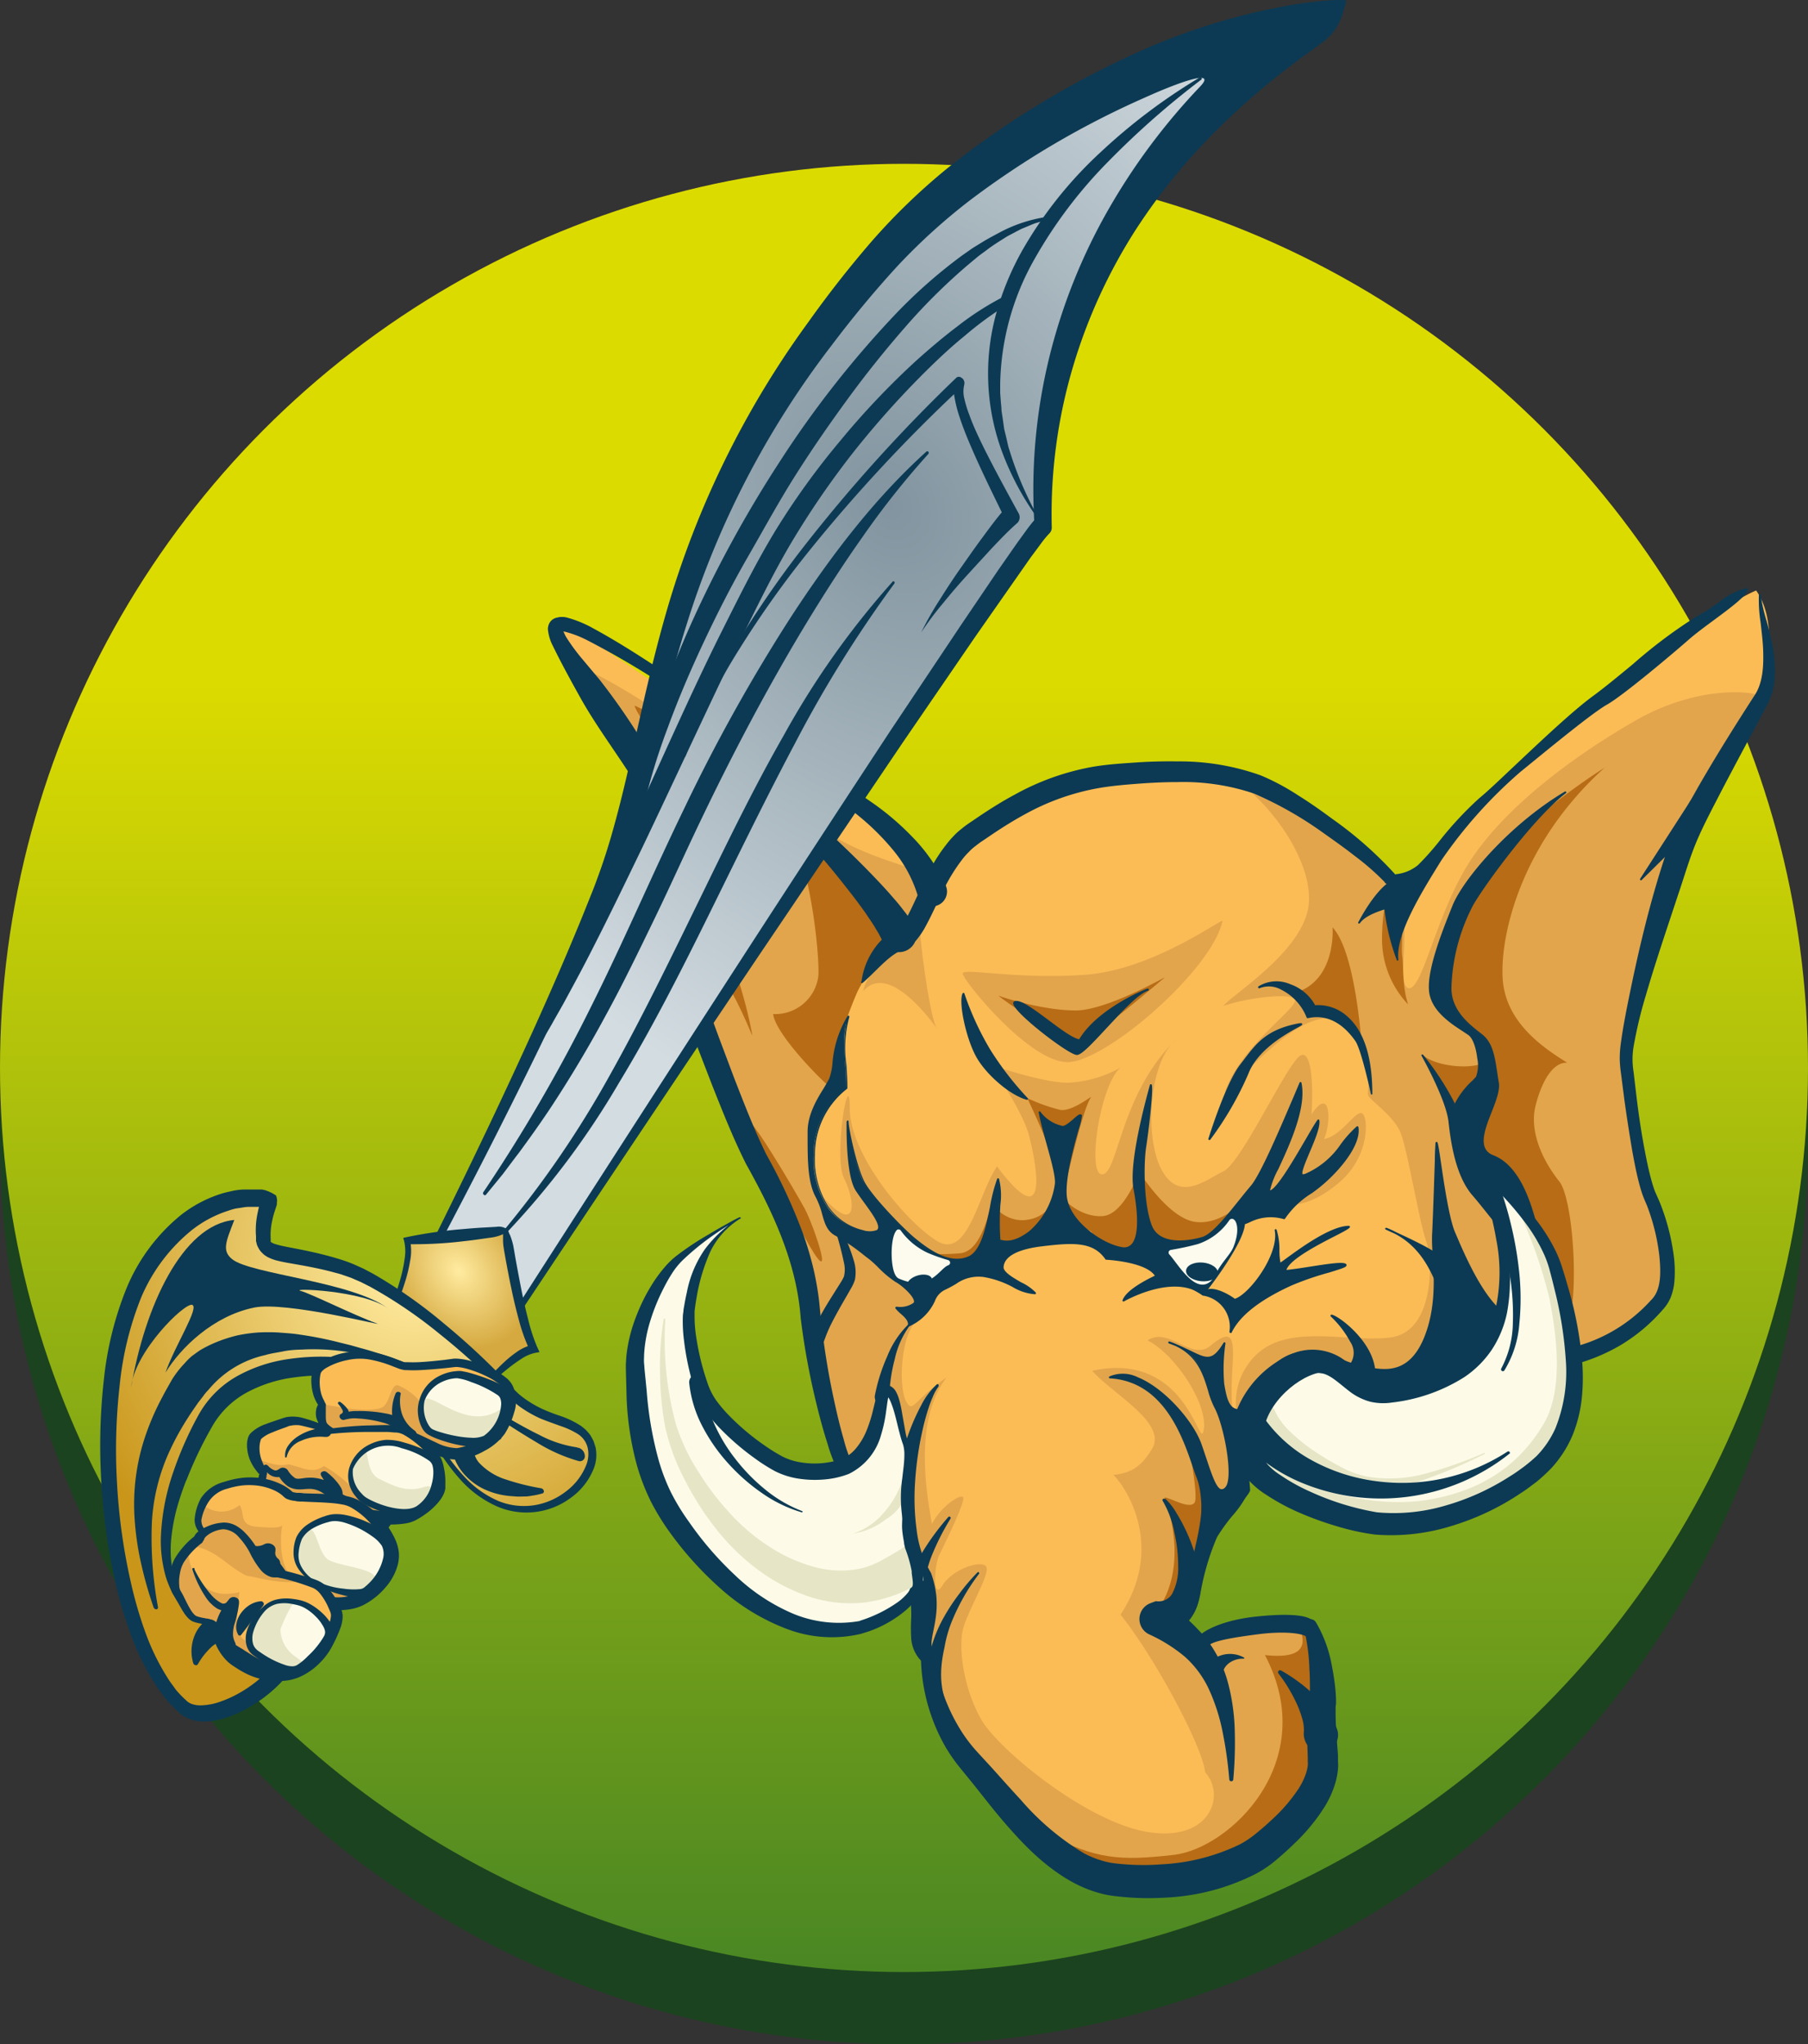 <svg xmlns="http://www.w3.org/2000/svg" xmlns:xlink="http://www.w3.org/1999/xlink" viewBox="0 0 250 282.65"><rect x="0" y="0" width="250" height="282.65" fill="#333333" stroke="none"/><defs><linearGradient id="Sfumatura_senza_nome_195" x1="125" y1="331.77" x2="125" y2="58.52" gradientUnits="userSpaceOnUse"><stop offset="0" stop-color="#196b2f"/><stop offset="0.87" stop-color="#dcdb00"/></linearGradient><radialGradient id="Sfumatura_senza_nome_183" cx="-35.51" cy="219.47" r="75.29" gradientTransform="matrix(-0.99, -0.84, -0.57, 0.9, 212.85, -157.55)" gradientUnits="userSpaceOnUse"><stop offset="0" stop-color="#81949f"/><stop offset="1" stop-color="#d3dce1"/></radialGradient><radialGradient id="Sfumatura_senza_nome_192" cx="-40.52" cy="332.48" r="8.7" gradientTransform="matrix(-0.99, -0.84, -0.57, 0.9, 212.85, -157.55)" gradientUnits="userSpaceOnUse"><stop offset="0" stop-color="#ffeba0"/><stop offset="1" stop-color="#d5a940"/></radialGradient><radialGradient id="Sfumatura_senza_nome_190" cx="62.72" cy="178.89" r="50.7" gradientTransform="matrix(-0.42, -0.91, -0.91, 0.42, 246.22, 156.79)" gradientUnits="userSpaceOnUse"><stop offset="0" stop-color="#d3dce1"/><stop offset="0.04" stop-color="#ffeba0"/><stop offset="1" stop-color="#c9961a"/></radialGradient></defs><title>miglior-attaccante</title><g id="Livello_2" data-name="Livello 2"><g id="miglior_attaccante" data-name="miglior attaccante"><circle cx="125" cy="157.65" r="125" style="fill:#1c431f"/><circle cx="125" cy="147.65" r="125" style="fill:url(#Sfumatura_senza_nome_195)"/><path d="M130.07,121.45c-.32.37-2.81-2.89-3.81-3.85-1.42-1.35-11.21-10.17-19.64-13.51S77.8,84.84,77.19,86.21s15.05,25,15.54,27,2.94,22.25,4,25.43,7.35,20.09,8.9,23.48,6.7,18.8,6.67,21.05,1.71,14.17,2.37,15.6.92,3.77,2,4.43,7.48,10.95,7.48,10.95c3.27,5.41,2.66,13.17,4.26,16.83s5.9,16.55,13.47,21.44,10.66,9.84,20.67,8.42,16.18-7.24,18.67-11.6,3.1-13.16,2-15.23-1.82-7.43-2.37-9c-.24-.67-10.85.07-15.62,1.85-.82.31-2.27-.81-2.19-2.54.16-3.34,2.71-8.93,3.3-10.74a35.39,35.39,0,0,1,4.24-6.48c.77-.83.7-5.45,1.53-4.61,3.22,3.24,11.6,7.17,13.63,7.51,3.11.52,6.12.93,6.12.93s9.59-20,16.31-22.57,8.62-.48,11.51-1.67,10.4-5.7,10.91-11-4.58-16.21-4.91-19.81c-.78-8.49-1.89-16.85,3.84-31.12a247.29,247.29,0,0,1,12.46-25c1-1.57,4.92-12.35.85-18.12-6.3,2.61-24.18,17.17-29.29,21.83s-19.22,18.29-20.1,21.39a20.75,20.75,0,0,0-7.22-8.6c-2.19-1.31-11.54-8.43-17.37-8.84s-9.27-1.65-18.32.44S134.19,116.73,130.07,121.45Z" style="fill:#fbbc56"/><path d="M169.05,127.33c.11-.52-9.59,6.79-19.06,7.45s-16.82-1-16.88-.19,9.27,12.43,14.61,12.26S167.57,134.11,169.05,127.33Z" style="fill:#e2a54c"/><path d="M127.22,127.41c-.27,1.31,1.33,13.18,2.3,14.77,0,0-6.45-9.44-10.14-5.16C119.81,133.8,127.22,127.41,127.22,127.41Z" style="fill:#e2a54c"/><path d="M154.91,147.63a16.73,16.73,0,0,1-7.23,2.07c-3.58,0-10.74-2.49-10.74-2.49s4.42,6.2,5.36,9.83,3,14.12-4.44,4.23c-2.62,3.81-4,13-8.36,10.27s-12-12-12-18.29-2.35,6.61-.77,9.71,2,8.41-3.6,1.77c2.37,4.65,8.94,8.59,10.4,6.66s4.81,3.5,7.67,3.65,6.58-2.17,9.53-3.41,6.94-3.18,9.31-1.58.48,2.23,3.88,2.39,4.22.65,7.61.18,6.65-2.39,7.38-2.41,8-3,8.9-3.41,3.29.18,7.43-3.37,4-8.89,3.13-9.48-2.84,3.12-5.3,3.53c1-2.07,1-7.55-1.73-3.39.2-2.56.26-9-1.49-8.17s-8.13,14.76-10.65,16-6.11,4.3-8.55-.13-1.79-14.86,1.89-18c-7.67,7.52-7.93,18.41-10.11,18.57S152.07,150.11,154.91,147.63Z" style="fill:#e2a54c"/><path d="M170.23,107.64c4,1.85,11,10.24,10.77,16.91s-10.56,12.85-11.85,14.55c2.47-.95,8.73-1.91,9.83-1s-7.54,6.44-9.6,12.9c4.54-4.25,12.81-13.87,17.16-8.71s2.07,8.49,2.74,9.33,3.3,2.7,4.28,4.75,2.62,12.3,3.63,15.18,1.08,12.56-4.89,13.36-14.48-2.17-19,2.81S172,198.85,172,198.85a51.15,51.15,0,0,1,3.45-5.11c1.82-2.31-.2-4.28,5-4.44s6.39,1.65,10.86,1.95,9.56,1.74,14.4-1.39,6.32-3.08,9.28-3.05a16.57,16.57,0,0,0,7.44-1.47c1.94-1,6.38-5.19,7.33-7s1.3-6-.11-9.35a94.48,94.48,0,0,1-3.83-12c-.11-1.07-2-6.86-1.06-10.81s2-16,3.92-20.11,8.87-18.46,10.36-20.82a84.93,84.93,0,0,0,4.27-8.94c.22-.56-7.93-2-17.23,3.35S207.83,112,203.25,119.09s-6.5,17.53-8.39,17.54.33-8.8-1.3-11.78-5.8-8.28-8-9.49-7.68-4.28-8.38-4.68S170.23,107.64,170.23,107.64Z" style="fill:#e2a54c"/><path d="M172.32,200.17c-4.86-6,1.47-19.52-4.93-14.12-2.64,2.23-5.73-2.71-8.71-.73,3.91,2,8.55,9.06,7.72,12.59-.58,2.47-2.43-11.22-15.38-8.39,2.81,3.21,10.38,7.19,8.3,10.75-1.74,3-3.52,3.44-5.38,3.65,1.49,1.33,7.34,9.71,1,19.32,4.68,5.84,11.29,18.09,11.71,21.81,2.84,3.1.78,9.56-7.76,8.27s-20.79-11.42-23.18-15.54-3.24-9.77-2.55-12.52,4-7.95,3.15-8.75-4.66.48-6,2.7-1.19-2.64-.41-4.25,3.6-7.35,3.29-7.93-3.15,1.27-4.32,3.68c-.59-3.48-2.71-14.07,2-20.25-4.53,3.09-4.62,5-5.54,3.36-1-1.82-.87-7.59.76-10.4s-3.68,3-3.3,7.25c.22,2.5,0,5.79.57,7.06a3.76,3.76,0,0,0,1.68,1.82s-1.07,6.71-.74,8.66,1.64,9.23,2.28,12.39,2.91,14.42,4.59,16.88,6.44,11.86,8.22,13,6.57,5.2,8.42,6.15,7.59,4.4,11.4,4.49A24.86,24.86,0,0,0,173,257.34c4.34-2.95,8.71-7.59,9.49-9.83a41.1,41.1,0,0,0,1.66-9.44,23,23,0,0,0-1.7-7.5c-.74-1.24-1.23-5.16-.84-6s-7.37-.22-7.32-.55-9.14,3.24-9,2.79-3.09-1.79-2.24-2.62C163.52,223.8,172.32,200.17,172.32,200.17Z" style="fill:#e2a54c"/><path d="M129.35,121.75c-1.29-1.88-10.13-2.6-17.32-8.33s-25-18.61-31.59-21.06a130.59,130.59,0,0,0,9.06,14.89c.34.15,3.7,5.06,3.55,6.66s1.75,17.71,2.31,19.19,3.55,11,4.14,12.57,9.62,25,9.71,25.52,3.2,12.62,3.47,16.68a79.16,79.16,0,0,0,2,10.89l2,4.43,2.77,3.11s3-4.72,3-5.15-.14-7-.11-7.46a25.89,25.89,0,0,1,1.16-5.57c.63-1.27,2.07-5.2,3.39-6.05s4-4.89,4-4.89.27-1.52-.4-1.72-3.89-3.66-5.17-3.76-3.77.75-5.48,0-4-1.11-4.84-2.44-2.78-5.21-2.84-8,.5-8.19,1.69-9.24,2.77-9.74,3-10.63,2.15-5.95,3.34-7,4.47-4.66,5.27-5.53a26.91,26.91,0,0,0,2.8-4.58C128.45,123.9,130.19,123,129.35,121.75Z" style="fill:#e2a54c"/><path d="M161.1,135.1s-8,4.51-12.17,4.6-10-1.68-10.76-2,5.39,3.82,6.69,4.66,3.49,2.57,4.33,2.53,3.93-3.51,4.8-4S161.1,135.1,161.1,135.1Z" style="fill:#b76c15"/><path d="M150.87,151.69c.19-.27-2.6,2-4.23,1.77a24.17,24.17,0,0,1-4.6-1.64s4.86,10,4.73,13S149.34,153.84,150.87,151.69Z" style="fill:#b76c15"/><path d="M172.23,165.85s-3.28,3.61-7,3.08-7.7-6.91-7.7-6.91-2.06,5.83-5,6.11-6-2.35-5.83-3.33c-1.51,2.26-2.45,3.57-4.82,3.87s-4.46-1.45-4.65-2.58c-.74,2.44-1.75,7-4.57,7.2s-4.59.25-6-1.09c2.34,2,2.62,3,4.67,2.68a23.6,23.6,0,0,0,6.12-1.78c1.45-.77,4-2.57,5.64-2.75s2.8-.9,4-.88a9.29,9.29,0,0,1,3.71.74c.6.42.18,1.66,1.58,1.84a43.65,43.65,0,0,0,5.5.75c1.14-.09,5.29-.48,6.19-.74s4-1.74,4.82-2a22,22,0,0,0,4.4-2C173.89,167.57,172.23,165.85,172.23,165.85Z" style="fill:#b76c15"/><path d="M184.26,128.22s.55,7-4.8,8.92a36,36,0,0,1,2.57,3.35,5.77,5.77,0,0,1,6.26,4C187.92,139.81,186.85,131,184.26,128.22Z" style="fill:#b76c15"/><path d="M194.71,138.87a13.1,13.1,0,0,1-3.61-8.86c0-5.38,1.19-7.26,1.19-7.26a9.42,9.42,0,0,1,1.51,3.32c.28,1.64-.09,5.07.1,6.2S193.84,136.28,194.71,138.87Z" style="fill:#b76c15"/><path d="M221.89,106.13s-9.52,5.94-15.15,12.47-8.65,17.9-7.46,19.91a10.65,10.65,0,0,0,3.1,3.37c1.11,1,2.81,2.89,2.85,5s-.83,6.25-.95,8.06-.6,5.16.48,5.92a39.33,39.33,0,0,1,4.91,4.11c1,1.19,7,11.24,7.24,17.83,1.44-4.56.56-17.15-1.31-19.47s-4.27-6.54-3.26-10.5,2.66-6,4.37-5.9c-3.76-2.31-8.57-5.81-8.93-11.65S210.2,116.65,221.89,106.13Z" style="fill:#b76c15"/><path d="M205.23,146.87c-1.52,1-6.42.67-8.37-.9a52.14,52.14,0,0,1,4.64,10.58A73.43,73.43,0,0,0,205.23,146.87Z" style="fill:#b76c15"/><path d="M164.38,198.36c-.66-1.08,1.56,8.58.76,9.45s-3.4-.79-4.13-.77c.91,2.27,3.24,10.4-1.37,16.13,3.3,2.7,7.94,6.44,8.93,11.65-1.84-8.32-5.47-9.28-5.63-10.21s1.9-3.69,2.26-4.07,1.36-7.5,2.3-8.18S165.83,200.74,164.38,198.36Z" style="fill:#b76c15"/><path d="M179.78,224c-1.65-.56,4.15,5.82-4.87,4.83,7.78,14.79-4.93,26.74-12.58,27.62s-10.75.56-17.44-2.83-2.55-.73-2.55-.73,6.26,5.25,8.83,6.08,6.72,3,11.2,2.1,11.61-3.55,13.3-5.42,7.6-7.93,7.82-11,1-10.38-.24-12-1.31-4.62-1.43-5.34S181.24,224.45,179.78,224Z" style="fill:#b76c15"/><path d="M103.32,155.13c0-1.73,6.55,9.42,7.92,11.92s4.82,12.87-.24,3.52S103.39,158.6,103.32,155.13Z" style="fill:#b76c15"/><path d="M114.83,150.33c-1-.68-7.55-7.25-7.93-10.13a6,6,0,0,0,6.26-5.28c.2-2.56-1.15-19.18-6.65-24.88a16.17,16.17,0,0,0-5.55-4c-2.83-1-4.53.3-3.22,4.45-5.1-5.24-9.65-11.52-10-12.94A76.07,76.07,0,0,1,100.38,105c3.63,2.75,21,21.18,23,25.68-2.74,3.1-3.71,4.21-4.81,6.4a59.81,59.81,0,0,0-2.71,7.62C115.53,145.79,114.83,150.33,114.83,150.33Z" style="fill:#b76c15"/><path d="M93.94,117.24c.47-1.9,8.29,15.33,10.1,26-4.28-10.33-7.22-12.15-8-10.74C94.66,128.28,93.5,119,93.94,117.24Z" style="fill:#b76c15"/><path d="M158.57,136.9c1.17-.47-6.59,2.27-9.32,7-1.93-.2-7.34-5.58-8.88-5.32s7,7,8.43,7.19S155.81,138,158.57,136.9Z" style="fill:#0c3a54"/><path d="M149,145.85h-.17c-1.26-.17-8.71-5.89-8.73-7.13a.32.32,0,0,1,.3-.33c.85-.14,2.65,1.21,4.56,2.63,1.64,1.23,3.34,2.5,4.26,2.67,2.39-4,8.44-6.66,9.42-7h0l.1,0a.14.14,0,0,1,.11.13c0,.11-.06.13-.21.19h0c-1.39.55-3.57,2.93-5.5,5S149.71,145.72,149,145.85Zm-8.56-7.18c-.07,0-.07,0-.07.05,0,1,7.08,6.67,8.49,6.86h.1c.69-.12,2.37-1.94,4-3.71a46,46,0,0,1,4.11-4.14c-2.19,1.06-5.93,3.22-7.66,6.19a.13.13,0,0,1-.13.07c-1-.1-2.68-1.38-4.49-2.73S141.12,138.55,140.39,138.67Z" style="fill:#0c3a54"/><path d="M133.27,137.41a40.5,40.5,0,0,0,3.56,7.75,43.55,43.55,0,0,0,5.22,6.77c-2.13-.55-5.47-3.28-6.89-5.85S132.7,138.56,133.27,137.41Z" style="fill:#0c3a54"/><path d="M142.08,152.06H142c-2.26-.58-5.59-3.41-7-5.92s-2.5-7.58-1.9-8.79a.13.13,0,0,1,.13-.08.14.14,0,0,1,.12.09,40.62,40.62,0,0,0,3.55,7.72,43.47,43.47,0,0,0,5.19,6.73.14.14,0,0,1-.06.25Zm-8.79-14.18c-.22,1.55.68,5.73,2,8.13a14.67,14.67,0,0,0,6.21,5.59,54.71,54.71,0,0,1-4.78-6.36A39.13,39.13,0,0,1,133.29,137.87Z" style="fill:#0c3a54"/><path d="M159.15,150.07s-3,10.27-2.29,14.22,1,8.68-1.76,8.23-7.41-3.67-7.73-7.19,2.18-10.61,2.1-11.09-1.78,1.65-2.58,1.51a5.27,5.27,0,0,1-3.1-2c.5,2.93,2.43,8.21,2.23,9.93a10.74,10.74,0,0,1-3.64,6.66c-2.25,1.65-3.43,1.31-4.16,1.15-.36-3.93.37-7.1-.21-8.47-1.25,3-1.35,9.63-4.1,10.8s-5.81-1.12-7.61-2.64-5.73-5.63-6.84-7.61-2.32-7.89-2.29-8.53-.25,7.2,1.26,9.47,3.93,4.95,2.85,5.62-5.29-.57-7-3.45a12.17,12.17,0,0,1-1.77-7.14,11.64,11.64,0,0,1,4.48-9.19c.06-3.38-.81-6.81.29-9.88-2.33,3.63-1.81,7.12-2.53,8.64s-3,4.23-3,7.31-.12,6.76,1.1,8.94.88,4.34,2.72,5.29a37.63,37.63,0,0,1,4.7,3.27c.64.45,2.63,2.64,3.55,3.12s3.24,2.54,2.5,3.16a3.47,3.47,0,0,1-2.43.55c.55.75,1.93,1.43,1.75,2.44,4.25-2.34,2.82-4.06,5-5.06s2.75-2,5.39-1.76,5.56,2.57,7.07,2.38c-.66-1-4.54-2.32-4.47-3.59s1.32-2.54,5.45-3,7.11-.72,8.88,1.86c1.84.11,6,.66,6.95,2.47,2-.06,4.73,1.37,6.46,2.48,1.45-1.79,5.62-7.41,5.7-9.81,1.26-.42,2.69-1.51,5.56-.73a12.37,12.37,0,0,1,3.76-3.58c3-2,6.82-6.29,6.37-9-2.63,2.27-2.86,4.61-7.16,6.58-2.11,1,2-5.59,1.72-7.5-1,1.32-5.22,9.49-6.64,9.8s5.3-9.57,4.15-15c-1,2.4-5.07,12.46-6.78,14.37s-4.86,6.51-6.74,7-6,1.24-7.16-1.66-1.16-8.51-.8-10.89S159.36,150.88,159.15,150.07Z" style="fill:#0c3a54"/><path d="M166.4,179.1a.14.14,0,0,1-.1,0c-1.48-.95-4.28-2.53-6.38-2.46a.14.14,0,0,1-.13-.08c-1-2-6.24-2.36-6.83-2.39a.14.14,0,0,1-.11-.06c-1.68-2.45-4.43-2.32-8.75-1.8-3.41.41-5.26,1.41-5.33,2.9,0,.67,1.29,1.43,2.46,2.1a6.69,6.69,0,0,1,2,1.41.14.14,0,0,1,0,.14.13.13,0,0,1-.11.08,6.92,6.92,0,0,1-3.1-1,13.09,13.09,0,0,0-4-1.38,5.33,5.33,0,0,0-3.82.95c-.42.25-.9.52-1.49.8a2.75,2.75,0,0,0-1.44,1.58,7,7,0,0,1-3.52,3.48.14.14,0,0,1-.15,0,.14.14,0,0,1-.06-.14c.11-.61-.46-1.12-1-1.6a5.07,5.07,0,0,1-.72-.73.14.14,0,0,1,0-.15.15.15,0,0,1,.13-.08h.14a3.15,3.15,0,0,0,2.2-.52.27.27,0,0,0,.09-.26c-.08-.76-1.77-2.25-2.57-2.66a14.33,14.33,0,0,1-2.38-2,14.86,14.86,0,0,0-1.19-1.09l-.68-.52a28.67,28.67,0,0,0-4-2.75c-1.2-.62-1.52-1.71-1.88-3a10.84,10.84,0,0,0-.9-2.38c-1.09-2-1.1-5.11-1.11-7.9,0-.38,0-.75,0-1.11,0-2.36,1.27-4.49,2.22-6,.31-.51.58-1,.76-1.33a8.18,8.18,0,0,0,.46-2.18,14.78,14.78,0,0,1,2.08-6.48.14.14,0,0,1,.25.12,16,16,0,0,0-.41,6.55c.08,1.08.15,2.19.14,3.28a.14.14,0,0,1-.06.11,11.47,11.47,0,0,0-4.42,9v.06a12.17,12.17,0,0,0,1.76,7.06,8.08,8.08,0,0,0,4.85,3.4,2.91,2.91,0,0,0,1.93,0,.41.41,0,0,0,.19-.28c.13-.68-.92-2.13-1.94-3.53-.39-.54-.79-1.09-1.14-1.62-1.23-1.85-1.3-7.22-1.28-9.46,0,0,0-.08,0-.1s.09-.17.15-.17.13.06.13.15h0a0,0,0,0,0,0,0s0,0,0,.06c0,.89,1.17,6.44,2.27,8.41s5.1,6.13,6.81,7.57c2,1.65,4.86,3.73,7.46,2.62,1.76-.75,2.42-4,3-6.8a22.64,22.64,0,0,1,1-3.93.14.14,0,0,1,.26,0,9.55,9.55,0,0,1,.19,3.55,36.13,36.13,0,0,0,0,4.87c.74.16,1.85.39,3.94-1.15a10.54,10.54,0,0,0,3.59-6.56c.12-1-.53-3.31-1.15-5.54-.43-1.55-.87-3.15-1.08-4.35a.14.14,0,0,1,.1-.16h0a.14.14,0,0,1,.15.09,5.17,5.17,0,0,0,3,1.92c.37.07,1.08-.54,1.6-1s.77-.66,1-.58a.21.21,0,0,1,.13.17,9.11,9.11,0,0,1-.45,1.88c-.66,2.35-1.88,6.74-1.65,9.22.3,3.38,4.83,6.61,7.62,7.07a1.38,1.38,0,0,0,1.3-.37c1.27-1.31.74-5.38.3-7.7C156,160.38,158.9,150.45,159,150a.15.15,0,0,1,.14-.1.14.14,0,0,1,.13.1c.22.87-.45,6.43-.79,8.62s-.37,7.84.79,10.81,5.65,2,7,1.58,3.39-3,5-5c.6-.75,1.17-1.46,1.63-2,1.4-1.55,4.36-8.63,6-12.44.34-.81.62-1.47.8-1.89a.13.13,0,0,1,.14-.08.14.14,0,0,1,.12.11c.73,3.44-1.63,8.55-3.2,11.93a11.65,11.65,0,0,0-1.15,2.94h0c.93-.2,3.34-4.33,4.93-7.06.74-1.27,1.33-2.28,1.64-2.69a.14.14,0,0,1,.15-.05.14.14,0,0,1,.1.11c.15.9-.59,2.66-1.31,4.36-.54,1.28-1.21,2.86-1,3.1,0,0,.15,0,.36-.06a11.44,11.44,0,0,0,4.9-4.08,15.65,15.65,0,0,1,2.23-2.48.14.14,0,0,1,.14,0,.14.14,0,0,1,.09.11c.26,1.59-.91,3.51-1.94,4.84a21.4,21.4,0,0,1-4.49,4.28,12.16,12.16,0,0,0-3.72,3.53.14.14,0,0,1-.16.07,6.39,6.39,0,0,0-4.72.43c-.23.1-.46.2-.67.27-.19,2.46-4.18,7.89-5.73,9.8A.14.14,0,0,1,166.4,179.1Zm-6.4-2.76c2.12,0,4.83,1.48,6.35,2.44,1.51-1.88,5.52-7.35,5.6-9.63A.14.14,0,0,1,172,169c.24-.08.48-.19.74-.3a6.62,6.62,0,0,1,4.79-.47,12.71,12.71,0,0,1,3.75-3.53c2.83-2,6.5-5.95,6.34-8.58a16.18,16.18,0,0,0-2,2.26,11.69,11.69,0,0,1-5,4.16c-.11.05-.46.21-.67,0-.36-.35.08-1.47.9-3.41a16.66,16.66,0,0,0,1.3-3.79c-.33.51-.82,1.36-1.37,2.3-2.22,3.81-4.14,7-5.11,7.2h0a.27.27,0,0,1-.28-.09c-.23-.29.15-1.15,1.11-3.24,1.48-3.2,3.68-8,3.25-11.3l-.61,1.45c-1.6,3.82-4.58,10.93-6,12.52-.45.5-1,1.21-1.61,2-1.68,2.1-3.77,4.72-5.19,5.12s-6.09,1.45-7.33-1.75c-1.17-3-1.15-8.74-.8-11,.32-2.06.77-5.88.82-7.65-.7,2.54-2.65,10.1-2,13.31.44,2.37,1,6.55-.38,7.95a1.66,1.66,0,0,1-1.54.45c-2.87-.47-7.53-3.82-7.85-7.32-.23-2.53,1-6.78,1.66-9.32.2-.73.4-1.43.44-1.68a6.19,6.19,0,0,0-.63.5c-.62.53-1.32,1.14-1.83,1.05a5.62,5.62,0,0,1-2.83-1.61c.23,1.1.6,2.45,1,3.76.66,2.36,1.28,4.6,1.15,5.65a10.85,10.85,0,0,1-3.7,6.75c-2.22,1.63-3.45,1.36-4.19,1.19l-.08,0a.14.14,0,0,1-.11-.12,35.92,35.92,0,0,1,0-5,13.36,13.36,0,0,0-.06-3.06,27.39,27.39,0,0,0-.87,3.51c-.59,2.9-1.27,6.19-3.16,7-2.74,1.16-5.74-1-7.75-2.66-1.72-1.45-5.72-5.58-6.87-7.65a30.76,30.76,0,0,1-2-6.72c.05,2.43.29,6.12,1.22,7.53.35.52.75,1.07,1.14,1.61,1.1,1.52,2.15,3,2,3.75a.68.68,0,0,1-.32.46,3.06,3.06,0,0,1-2.15,0,8.37,8.37,0,0,1-5-3.53,12.44,12.44,0,0,1-1.79-7.22v-.06a11.73,11.73,0,0,1,4.47-9.19c0-1.06-.06-2.14-.14-3.19a19.74,19.74,0,0,1,.12-5.57,15.67,15.67,0,0,0-1.48,5.39,8.28,8.28,0,0,1-.49,2.26c-.18.39-.46.83-.77,1.35-.93,1.53-2.21,3.62-2.18,5.9,0,.36,0,.73,0,1.11,0,2.75,0,5.87,1.07,7.76a11.24,11.24,0,0,1,.93,2.44c.36,1.25.65,2.24,1.74,2.8a28.82,28.82,0,0,1,4,2.77l.67.51a15.18,15.18,0,0,1,1.22,1.12,14.72,14.72,0,0,0,2.31,2c.73.38,2.61,1.93,2.72,2.88a.55.55,0,0,1-.19.51,3.24,3.24,0,0,1-2.22.59c.14.15.31.3.49.46.5.45,1.07,1,1.11,1.59a6.64,6.64,0,0,0,3.18-3.23,3,3,0,0,1,1.57-1.71c.58-.27,1.05-.54,1.47-.79a5.64,5.64,0,0,1,4-1,13.28,13.28,0,0,1,4.1,1.41,9,9,0,0,0,2.67,1,10.12,10.12,0,0,0-1.71-1.11c-1.3-.75-2.64-1.52-2.6-2.35.08-1.67,2-2.73,5.57-3.16,4.39-.52,7.2-.66,9,1.86C154.16,173.94,158.86,174.35,160,176.33Z" style="fill:#0c3a54"/><path d="M155.36,179.78s7-4.06,11-.82c-1.62-3.73-4.79-3.4-5.37-3.09S156,178,155.36,179.78Z" style="fill:#0c3a54"/><path d="M166.4,179.1a.14.14,0,0,1-.11,0c-3.94-3.14-10.8.79-10.87.83a.14.14,0,0,1-.2-.17c.58-1.58,3.87-3.12,5.28-3.77l.44-.21a3.59,3.59,0,0,1,2.5.05,5.27,5.27,0,0,1,3.06,3.1.14.14,0,0,1,0,.17Zm-5.76-1.36a7.52,7.52,0,0,1,5.38.79,4.82,4.82,0,0,0-2.67-2.46,3.44,3.44,0,0,0-2.28-.07l-.45.22c-1.15.54-4,1.88-4.93,3.23A18.05,18.05,0,0,1,160.64,177.74Z" style="fill:#0c3a54"/><path d="M186.41,169.59c1.18,0-8.49,3.76-8.72,6.12,2.83-.27,7.51-1.28,8.27-.91s-4,1.17-7.47,2.74-7,3.79-8.35,6.61a4.51,4.51,0,0,0-3.76-5.19c.59-1.5,3.29-.07,4.34.74,2.08-.56,6.31-6.31,5.67-9.64.52,1,.24,4.77.64,4.64S183.27,169.7,186.41,169.59Z" style="fill:#0c3a54"/><path d="M170.16,184.28h-.06a.14.14,0,0,1-.1-.15,4.37,4.37,0,0,0-3.65-5,.14.14,0,0,1-.09-.07.14.14,0,0,1,0-.12,1.09,1.09,0,0,1,.75-.69c1.06-.29,2.83.64,3.74,1.32,2-.63,6.14-6.13,5.51-9.46a.14.14,0,0,1,.09-.16.14.14,0,0,1,.17.07,9.14,9.14,0,0,1,.39,2.92,9.72,9.72,0,0,0,.14,1.62c.14-.09.46-.32.8-.57,1.81-1.32,6-4.42,8.57-4.51h0c.14,0,.22,0,.24.13s-.11.29-1.85,1.18c-2.29,1.17-6.48,3.3-6.93,4.79,1-.1,2.24-.29,3.42-.48,2.26-.35,4.21-.65,4.73-.4.15.07.17.17.16.23,0,.26-.47.41-2.37,1a40.46,40.46,0,0,0-5.26,1.81c-4.38,2-7.17,4.19-8.28,6.55A.14.14,0,0,1,170.16,184.28Zm-3.58-5.42a4.54,4.54,0,0,1,3.73,4.67c1.3-2.21,4-4.27,8.13-6.13a40.82,40.82,0,0,1,5.3-1.82,16.23,16.23,0,0,0,2.1-.69,20.44,20.44,0,0,0-4.5.45c-1.26.2-2.57.4-3.63.5a.14.14,0,0,1-.11,0,.13.13,0,0,1,0-.11c.16-1.65,4.51-3.86,7.11-5.18.57-.29,1.12-.57,1.44-.75-2.45.32-6.38,3.18-8.1,4.43a7,7,0,0,1-.93.64.2.2,0,0,1-.18,0c-.19-.13-.22-.59-.28-1.88,0-.46,0-1-.08-1.45-.47,3.33-3.86,7.84-5.78,8.36a.12.12,0,0,1-.12,0c-.92-.7-2.63-1.58-3.55-1.32A.81.81,0,0,0,166.58,178.86Zm19.83-9.15,0,0,0-.14Z" style="fill:#0c3a54"/><path d="M198.58,158.18c.06-1.66,1.16,9.28,2.44,12.29s4.38,10.49,8,11.83a21.37,21.37,0,0,1-11.7,10.48c-4.33,1.37-6.1.9-8.37.3s-6.64-3.15-8-2.57-5.27,4.55-5.21,6.08a4.58,4.58,0,0,0,1,3.13c.61.67,1.1,2.34-.09,2.75s-4.64,2.05-5.77-.07-1.67-4.84.35-7.43,4.83-7.91,8.77-7.88,6.53,1.63,8.62,2,6,1.51,8.31-4,1-11.47,1.15-14.31S198.52,159.88,198.58,158.18Z" style="fill:#0c3a54"/><path d="M173.83,203.52c-1.2.2-2.42.08-3-1.05a6.64,6.64,0,0,1,.37-7.58c.37-.48.78-1.06,1.21-1.67,2-2.8,4.39-6.29,7.68-6.26a18.8,18.8,0,0,1,6.26,1.29,15.32,15.32,0,0,0,2.38.69l.47.08c2.23.4,5.59,1,7.68-4,1.68-4.05,1.42-8.33,1.23-11.46a26.7,26.7,0,0,1-.09-2.8c.11-2.12.28-7.24.38-10.29,0-1,.06-1.86.08-2.28h0c0-.13,0-.31.16-.31s.19,0,.58,2.66c.44,3,1.17,8,2,9.89l.11.25c1.3,3.06,4.35,10.21,7.86,11.5a.14.14,0,0,1,.08.08.14.14,0,0,1,0,.11,21.46,21.46,0,0,1-11.78,10.55c-4.35,1.37-6.15.9-8.42.31a24.72,24.72,0,0,1-3.12-1.2c-1.88-.81-4-1.73-4.83-1.38-1.42.6-5.18,4.53-5.13,5.95a4.47,4.47,0,0,0,1,3,2.63,2.63,0,0,1,.62,2.15,1.15,1.15,0,0,1-.78.83l-.48.18A13.25,13.25,0,0,1,173.83,203.52Zm5.46-16.23c-2.76.47-4.92,3.56-6.69,6.08-.43.62-.84,1.2-1.22,1.68a6.39,6.39,0,0,0-.34,7.28c.95,1.77,3.66.74,5.11.19l.49-.18a.87.87,0,0,0,.6-.64,2.39,2.39,0,0,0-.56-1.89,4.73,4.73,0,0,1-1.06-3.21c-.05-1.6,3.92-5.63,5.3-6.22.95-.39,3,.51,5.05,1.38A24.59,24.59,0,0,0,189,193c2.26.59,4,1.05,8.3-.3a21.16,21.16,0,0,0,11.55-10.27c-3.56-1.46-6.58-8.55-7.88-11.6l-.11-.25c-.81-1.9-1.55-6.94-2-10-.08-.52-.15-1-.22-1.45,0,.38,0,.84,0,1.35-.1,3.06-.27,8.17-.38,10.29a26.68,26.68,0,0,0,.09,2.77c.2,3.16.46,7.48-1.25,11.59-2.17,5.24-5.82,4.57-8,4.17l-.47-.08a15.56,15.56,0,0,1-2.42-.7,18.56,18.56,0,0,0-6.17-1.27A4.33,4.33,0,0,0,179.29,187.3Z" style="fill:#0c3a54"/><path d="M191.81,169.93c-1.37-.55,6.36,2.71,7.26,3.89s.84,4.14.24,5.15C197.83,175.23,196.33,171.76,191.81,169.93Z" style="fill:#0c3a54"/><path d="M199.33,179.12h0a.14.14,0,0,1-.12-.09c-1.2-3-2.54-6.43-6.27-8.42l-.89-.41-.41-.19h0c-.14-.08-.13-.11-.09-.19s.15-.09.34,0h0a12.33,12.33,0,0,1,1.17.55c2,.92,5.53,2.59,6.14,3.39,1,1.27.86,4.28.25,5.31A.14.14,0,0,1,199.33,179.12Zm-4.62-7.67c2.49,2,3.62,4.68,4.61,7.18.44-1.14.45-3.65-.37-4.72C198.61,173.46,197.19,172.64,194.71,171.45Z" style="fill:#0c3a54"/><path d="M184.07,181.85c1.32.34,6.14,4.29,5.9,8.26a15.74,15.74,0,0,1-3.61-1,2.83,2.83,0,0,0,.43-3.65A13.74,13.74,0,0,0,184.07,181.85Z" style="fill:#0c3a54"/><path d="M190,190.25h0a15.66,15.66,0,0,1-3.65-1,.14.14,0,0,1-.09-.11.14.14,0,0,1,.05-.13,2.67,2.67,0,0,0,.4-3.48A13.75,13.75,0,0,0,184,182a.14.14,0,0,1,0-.17.15.15,0,0,1,.16-.07c1.28.33,6.25,4.26,6,8.41a.14.14,0,0,1,0,.1Zm-3.38-1.19a15.47,15.47,0,0,0,3.22.9c.09-3.33-3.36-6.59-5.1-7.64a14.94,14.94,0,0,1,2.18,3.07A3,3,0,0,1,186.61,189.06Z" style="fill:#0c3a54"/><path d="M169.21,185.71a24.28,24.28,0,0,0-.16,5.64c.35,2,.68,3.6,2.23,3.62a61.69,61.69,0,0,1,.62,6.14,27.55,27.55,0,0,1,.73,4.9c-.11.92-6.61,7.2-6.61,7.2s.74-6-.47-9-3.46-13.31-12.1-13.81c4.08-2,11,5,12.53,9.31s2.15,7.29,3.48,6-.18-8.89-1.49-11.26-1.07-7.12-6.35-8.89C166.18,187.28,167,189.31,169.21,185.71Z" style="fill:#0c3a54"/><path d="M166,213.35H166a.14.14,0,0,1-.08-.14c0-.06.73-6-.46-8.91-.16-.39-.33-.91-.54-1.51-1.4-4.12-4-11.79-11.45-12.22a.14.14,0,0,1-.05-.27,4.69,4.69,0,0,1,3.94.13c3.71,1.51,7.7,6.14,8.79,9.27.25.71.47,1.39.68,2,.75,2.25,1.35,4,2,4.19a.65.65,0,0,0,.58-.25c1.23-1.19-.17-8.66-1.52-11.09a12,12,0,0,1-.85-2.28c-.65-2.15-1.45-4.78-4.53-6.19l-.9-.35a.14.14,0,0,1,.09-.26,9.29,9.29,0,0,1,.94.37c.76.32,1.41.64,2,.91,2.23,1.09,3,1.47,4.55-1.1a.14.14,0,0,1,.17-.06.14.14,0,0,1,.09.15,24.27,24.27,0,0,0-.17,5.6c.36,2.11.7,3.49,2.09,3.51a.14.14,0,0,1,.13.1,60,60,0,0,1,.63,6.18,26.59,26.59,0,0,1,.73,4.92c-.12.94-6,6.63-6.65,7.28Zm-12-23c7.17.82,9.8,8.57,11.09,12.35.2.59.38,1.11.53,1.49,1,2.61.67,7.27.52,8.66,2.59-2.51,6.21-6.22,6.28-6.84a27.56,27.56,0,0,0-.72-4.85c0-.07-.31-4.92-.59-6-1.64-.09-2-1.94-2.26-3.74a21.33,21.33,0,0,1,.09-5.07c-1.5,2.19-2.52,1.7-4.57.68h0a10.26,10.26,0,0,1,2.87,5.21,11.84,11.84,0,0,0,.83,2.23c1.28,2.3,2.88,10.07,1.47,11.43a.91.91,0,0,1-.84.32c-.79-.19-1.35-1.86-2.18-4.38-.21-.62-.43-1.3-.68-2-1.07-3.07-5-7.62-8.63-9.1A4.84,4.84,0,0,0,154.06,190.34Z" style="fill:#0c3a54"/><path d="M179.69,141.59c1.54-.28-5.4,2.11-7.2,6.77a44.75,44.75,0,0,1-5.26,9.11s2.35-7.63,4.37-10.22S174.79,142.5,179.69,141.59Z" style="fill:#0c3a54"/><path d="M167.25,157.61a.14.14,0,0,1-.09,0,.14.14,0,0,1-.07-.17c.1-.31,2.39-7.68,4.4-10.26l.58-.76c1.68-2.21,3.13-4.13,7.6-4.95h0c.17,0,.33-.06.38.08s0,.2-.7.57c-1.49.82-5.44,3-6.72,6.31a45.26,45.26,0,0,1-5.28,9.14A.14.14,0,0,1,167.25,157.61Zm12-15.79c-4,.84-5.34,2.58-7,4.76l-.58.76c-1.59,2-3.41,7.3-4.08,9.35a42.78,42.78,0,0,0,4.73-8.37c1.31-3.39,5.34-5.61,6.85-6.45Z" style="fill:#0c3a54"/><path d="M189.68,151.2s-1.33-6.16-2.16-7.36-3.07-4-6.72-3.21c-.45-1.82-3.86-5.38-6.67-4.13,3.16-2.08,7.27,1.08,7.68,2.63C183.79,138.86,189.65,139.9,189.68,151.2Z" style="fill:#0c3a54"/><path d="M189.7,151.34h0a.14.14,0,0,1-.15-.11c0-.06-1.33-6.15-2.14-7.3-1.76-2.51-3.91-3.62-6.25-3.22l-.32.06a.15.15,0,0,1-.17-.1,7.29,7.29,0,0,0-3.5-3.83,3.46,3.46,0,0,0-3-.21.14.14,0,0,1-.18-.06.14.14,0,0,1,0-.18,4.76,4.76,0,0,1,4.43-.31,6.27,6.27,0,0,1,3.43,2.9,6,6,0,0,1,4.44,1.54c2.3,2,3.46,5.6,3.47,10.68A.14.14,0,0,1,189.7,151.34Zm-8.6-10.91c1.79-.3,4.27.1,6.53,3.33.6.86,1.43,4.12,1.87,6-.21-4.21-1.36-7.33-3.34-9.06a5.66,5.66,0,0,0-4.34-1.46.14.14,0,0,1-.16-.1c-.22-.84-1.59-2.18-3.29-2.83a4.85,4.85,0,0,0-3.05-.23,4.33,4.33,0,0,1,2,.48,7.64,7.64,0,0,1,3.62,3.88Z" style="fill:#0c3a54"/><path d="M196.71,145.93s3.32,5.89,3.72,9.06,1,7.55,3.28,10.18,4,5.29,5.42,5.89,3.86.4,3.16-2.08-2.15-7.71-5.83-9.12,1.13-7.42.66-10.15-.54-5.24-2.24-6.57-4.43-3.32-4.3-6.71a26.12,26.12,0,0,1,3.06-11.33c2-3.35,8.77-12.44,12.88-15.53-7.59,4.52-14,12-15.45,15.68s-3.75,9.34-3.19,12.2,3.94,4.6,5.3,5.56,1.68,5.33,1.09,6-3,2.82-3,4A39,39,0,0,0,196.71,145.93Z" style="fill:#0c3a54"/><path d="M211.07,171.44a3.77,3.77,0,0,1-2-.25c-1-.43-2.17-1.84-3.59-3.63-.6-.75-1.21-1.52-1.89-2.3-2.36-2.74-3-7.44-3.31-10.26-.39-3.1-3.67-8.95-3.7-9a.14.14,0,0,1,0-.18.14.14,0,0,1,.19,0,38.46,38.46,0,0,1,4.4,6.75,11,11,0,0,1,2.45-3.19l.47-.5a4.56,4.56,0,0,0,.18-2.54c-.14-1.24-.54-2.75-1.25-3.25l-.75-.5c-1.64-1.06-4.12-2.68-4.61-5.15-.56-2.88,1.69-8.51,3.18-12.23l0,0c1.4-3.5,7.73-11.12,15.51-15.75a.14.14,0,0,1,.19,0,.14.14,0,0,1,0,.19c-4.21,3.16-11,12.31-12.84,15.49a26.25,26.25,0,0,0-3,11.27c-.12,3.2,2.4,5.16,4.07,6.46l.18.14c1.46,1.14,1.75,3.08,2.09,5.33.06.43.13.88.21,1.33.18,1.06-.38,2.53-1,4.1-1,2.51-1.95,5.11.23,5.95,3.71,1.42,5.19,6.64,5.9,9.14l0,.07A1.86,1.86,0,0,1,212,171,2,2,0,0,1,211.07,171.44Zm-13.49-24.21c1,1.94,2.71,5.49,3,7.74.35,2.78.93,7.44,3.24,10.11.68.79,1.3,1.56,1.89,2.31,1.34,1.68,2.5,3.14,3.48,3.54a2.8,2.8,0,0,0,2.68-.14,1.63,1.63,0,0,0,.29-1.78l0-.07c-.7-2.46-2.15-7.58-5.73-9-2.44-.93-1.35-3.79-.39-6.31.58-1.53,1.13-3,1-4-.08-.45-.14-.9-.21-1.33-.33-2.19-.61-4.08-2-5.15l-.18-.14c-1.71-1.33-4.3-3.34-4.17-6.69a26.52,26.52,0,0,1,3.08-11.4,84,84,0,0,1,11.31-14.2c-4.92,3.38-11.69,9.64-13.63,14.48l0,0c-1.48,3.69-3.71,9.27-3.17,12.07.46,2.36,2.88,3.93,4.48,5l.76.5c1,.7,1.29,2.81,1.36,3.45a4.76,4.76,0,0,1-.25,2.75l-.48.5c-.85.87-2.44,2.5-2.45,3.42a.14.14,0,0,1-.11.14.14.14,0,0,1-.16-.07A43.54,43.54,0,0,0,197.57,147.24Z" style="fill:#0c3a54"/><path d="M193.27,132.69s-1.69-4.56-1.71-7.15c-2,.62-3.09,1.23-3.66,2,1.81-3.4,3.49-5.09,4.39-5.59-1.15-1.42,1.83-.38,3.9-2.28s5.16-6.42,8.47-9.23,11.47-11,15.71-14.11,10.55-9,14.15-10.9,4.4-3.42,7-4c-.08,1.21-5.59,4.67-8,6.76s-9.26,7.89-11.44,9.1-8.82,6.76-11.91,9.25a64.19,64.19,0,0,0-11,12.34C196.9,122.66,192.85,129,193.27,132.69Z" style="fill:#0c3a54"/><path d="M193.29,132.83a.14.14,0,0,1-.15-.09,29.74,29.74,0,0,1-1.71-7c-1.85.59-2.87,1.17-3.41,1.92a.14.14,0,0,1-.19,0,.14.14,0,0,1,0-.18c1.69-3.17,3.3-4.93,4.3-5.56-.18-.25-.23-.43-.17-.59s.51-.36,1.13-.47a5.7,5.7,0,0,0,3-1.27,38.68,38.68,0,0,0,3-3.38,48.37,48.37,0,0,1,5.45-5.85c1.23-1,3.08-2.79,5.23-4.81,3.66-3.45,7.81-7.35,10.49-9.31,1.62-1.19,3.51-2.75,5.51-4.4a68.76,68.76,0,0,1,8.66-6.51,29,29,0,0,0,3.32-2.12,9.59,9.59,0,0,1,3.76-1.9h0a.14.14,0,0,1,.16.15c-.05.85-2.34,2.54-4.77,4.34-1.25.92-2.43,1.8-3.26,2.52-2.28,2-9.24,7.88-11.47,9.12-1.76,1-6.43,4.79-9.84,7.57l-2.05,1.67a63.79,63.79,0,0,0-11,12.3l-.42.68c-2.35,3.81-5.9,9.57-5.5,13a.14.14,0,0,1-.11.15Zm-1.75-7.43a.14.14,0,0,1,.11,0,.14.14,0,0,1,.06.11,24.93,24.93,0,0,0,1.41,6.26c.19-3.57,3.39-8.76,5.57-12.29l.42-.68a64.18,64.18,0,0,1,11.06-12.37l2.05-1.67c3.42-2.79,8.09-6.61,9.88-7.6,2.2-1.23,9.14-7.09,11.42-9.09.83-.73,2-1.61,3.28-2.54,2-1.46,4.21-3.11,4.59-3.93a9.52,9.52,0,0,0-3.43,1.8,29.41,29.41,0,0,1-3.35,2.13A68.66,68.66,0,0,0,226,92.05c-2,1.66-3.9,3.22-5.53,4.41-2.66,2-6.81,5.85-10.46,9.29-2.15,2-4,3.77-5.24,4.82a48.35,48.35,0,0,0-5.42,5.82,38.62,38.62,0,0,1-3,3.41,6,6,0,0,1-3.18,1.35c-.45.08-.87.16-.92.29s0,.16.22.45a.14.14,0,0,1,0,.21c-.82.46-2.28,1.95-3.85,4.66a10,10,0,0,1,3-1.35Z" style="fill:#0c3a54"/><path d="M119.12,135.72a10.21,10.21,0,0,1,2.48-5.45,7.67,7.67,0,0,1,1.24-1.09,7.51,7.51,0,0,1,.74-.44,3.29,3.29,0,0,0,.58-.3,4.76,4.76,0,0,0,1.21-1.56c1.66-3.09,2.9-6.87,5.46-10.09a12.08,12.08,0,0,1,1-1.17,9.14,9.14,0,0,1,1.18-1.07c.43-.36.82-.63,1.21-.89l1.18-.8c1.58-1.06,3.21-2.09,4.92-3a34.77,34.77,0,0,1,11-3.88c2-.32,3.86-.43,5.75-.56s3.81-.18,5.73-.15a33.29,33.29,0,0,1,11.52,1.93,31.54,31.54,0,0,1,5.17,2.76c1.62,1,3.18,2.11,4.71,3.24a53,53,0,0,1,8.63,7.59.91.91,0,0,1-1.36,1.22l0-.05a34.86,34.86,0,0,0-4.09-3.58c-1.45-1.14-3-2.23-4.48-3.28a51.2,51.2,0,0,0-9.49-5.38,30.59,30.59,0,0,0-10.59-1.59c-1.83,0-3.67.09-5.51.23s-3.71.3-5.44.61a32.74,32.74,0,0,0-10.09,3.58c-1.59.86-3.14,1.83-4.67,2.86l-1.15.78a12.65,12.65,0,0,0-1.06.77,6.4,6.4,0,0,0-.91.81,9.24,9.24,0,0,0-.84.93,24.2,24.2,0,0,0-2.77,4.51c-.82,1.64-1.55,3.35-2.53,5.12a11.56,11.56,0,0,1-.9,1.35l-.27.34-.35.34c-.12.11-.23.22-.37.33l-.5.3a4.77,4.77,0,0,1-.68.32c-.17.06-.32.17-.49.24a9.68,9.68,0,0,0-1,.65c-1.32,1-2.49,2.37-4,3.69a.15.15,0,0,1-.24-.13Z" style="fill:#0c3a54"/><path d="M129.79,191.68a6.33,6.33,0,0,0-.82,1.47,16.24,16.24,0,0,0-.6,1.6,32.71,32.71,0,0,0-.88,3.31,45.79,45.79,0,0,0-.95,6.74,32.72,32.72,0,0,0,.2,6.65,15.19,15.19,0,0,0,1.92,5.9,1.34,1.34,0,0,1,.13.28l0,0a13.58,13.58,0,0,1,.69,3.13,13,13,0,0,1-.13,3.14c-.14,1-.38,1.89-.48,2.64a3.68,3.68,0,0,0,.18,2l.19.51v0a25,25,0,0,0,4,10.78,21.19,21.19,0,0,0,1.75,2.24l2.06,2.24c1.38,1.53,2.72,3.05,4.08,4.51a36,36,0,0,0,8.77,7.42,13.68,13.68,0,0,0,2.44,1,12.06,12.06,0,0,0,1.24.3c.41.07.82.12,1.31.16a33.07,33.07,0,0,0,5.72.06A28,28,0,0,0,171.44,255a13.51,13.51,0,0,0,2.17-1.45q1.14-.92,2.2-1.91a22.81,22.81,0,0,0,3.64-4.18,9.42,9.42,0,0,0,1.12-2.23,6,6,0,0,0,.26-1.11,2.54,2.54,0,0,0,0-.54V243c-.06-2.07-.19-4.06,0-6.32a9.19,9.19,0,0,1,.12-1c0-.11,0-.18.07-.32l.05-.19s0,0,0,0,0,0,0-.08c0-.38.06-.88.06-1.35,0-1,0-1.95-.07-2.92a27.31,27.31,0,0,0-.76-5.7l0-.07a.92.92,0,0,1,1.67-.74,18.16,18.16,0,0,1,2.21,6.11,30.1,30.1,0,0,1,.47,3.16c.05.54.09,1.07.09,1.7a3.33,3.33,0,0,1-.06.68l0,.23h0a.27.27,0,0,1,0,.05c0,.13,0,.33,0,.55,0,1.82.18,3.9.33,5.9l0,.39v.49a5.9,5.9,0,0,1,0,1,10.09,10.09,0,0,1-.35,1.88,13.57,13.57,0,0,1-1.46,3.29,26,26,0,0,1-4.22,5.14q-1.16,1.13-2.37,2.15a15.89,15.89,0,0,1-2.88,2A30.6,30.6,0,0,1,161,262.37a37.49,37.49,0,0,1-6.49-.18,15.43,15.43,0,0,1-1.71-.26,16.36,16.36,0,0,1-1.71-.48A17.93,17.93,0,0,1,147.9,260c-3.93-2.28-6.84-5.47-9.53-8.62-1.34-1.59-2.59-3.22-3.85-4.79l-1.94-2.38a24.28,24.28,0,0,1-1.85-2.69,25.79,25.79,0,0,1-3.39-12.27l.2.54A5,5,0,0,1,126,226.6a25.42,25.42,0,0,1,0-3,18.39,18.39,0,0,0-.11-2.47,15.27,15.27,0,0,0-.52-2.35l.15.33a18.1,18.1,0,0,1-2-7.39,30.73,30.73,0,0,1,.46-7.28,37.37,37.37,0,0,1,1.91-6.9,28.83,28.83,0,0,1,1.49-3.25,10,10,0,0,1,2.15-2.88.16.16,0,0,1,.23.22Z" style="fill:#0c3a54"/><path d="M177.1,230.94a23.06,23.06,0,0,1,4.18,3,17.12,17.12,0,0,1,1.87,2,9.82,9.82,0,0,1,1.54,2.64l.13.35a2.35,2.35,0,1,1-4.39,1.66,2.38,2.38,0,0,1-.14-1.07,5.55,5.55,0,0,0-.23-1.91,14,14,0,0,0-.79-2.13,21.62,21.62,0,0,0-2.5-4.12h0a.28.28,0,0,1,.35-.41Z" style="fill:#0c3a54"/><path d="M135.2,217.36a27,27,0,0,0-2.56,3,27.53,27.53,0,0,0-2.16,3.29,18.67,18.67,0,0,0-1.58,3.7,10.53,10.53,0,0,0-.43,4.23h0c.24,3.91,3.79,7.77,3.56,7.19-1.45-3.7-2.57-6-1.43-11a17.17,17.17,0,0,1,1-3.56,28.63,28.63,0,0,1,3.77-6.61.13.13,0,0,0,0-.18A.13.13,0,0,0,135.2,217.36Z" style="fill:#0c3a54"/><path d="M131.41,210a33.87,33.87,0,0,0-2.44,4.76,15.67,15.67,0,0,0-.81,2.46,5.09,5.09,0,0,0-.12,2.24,1.12,1.12,0,1,1-2.19.35v-.07a7,7,0,0,1,.65-3.07,17.21,17.21,0,0,1,1.32-2.51,34.68,34.68,0,0,1,3.29-4.4.19.19,0,0,1,.31.22Z" style="fill:#0c3a54"/><path d="M161.09,207.18a8.42,8.42,0,0,1,1.58,2,24.42,24.42,0,0,1,2.93,7,10.92,10.92,0,0,1,0,5.65,6.23,6.23,0,0,1-1.94,2.94,7.47,7.47,0,0,1-3.21,1.51h0l1-4.58a25.66,25.66,0,0,1,5.23,4.74,17.23,17.23,0,0,1,3.16,6.37,28.7,28.7,0,0,1,.9,6.68,56.41,56.41,0,0,1-.21,6.56.28.28,0,0,1-.55,0h0a55.31,55.31,0,0,0-.88-6.36,26.54,26.54,0,0,0-1.85-5.94,13.87,13.87,0,0,0-3.4-4.68,21.59,21.59,0,0,0-5-3.13,2.34,2.34,0,0,1,.21-4.28l.77-.29h0a2.19,2.19,0,0,0,2.24-1,7.68,7.68,0,0,0,.84-3.87,21.06,21.06,0,0,0-.52-4.59,13.67,13.67,0,0,0-1.6-4.37l0,0a.2.2,0,0,1,.3-.27Z" style="fill:#0c3a54"/><path d="M172,229.33a3.21,3.21,0,0,0-2,.57,2.47,2.47,0,0,0-.63.65c-.15.22-.24.52-.13.53a1.19,1.19,0,1,1-2.25-.77,2.74,2.74,0,0,1,1.26-1.2,4.08,4.08,0,0,1,1.34-.41,4,4,0,0,1,2.44.48.09.09,0,0,1,0,.12A.09.09,0,0,1,172,229.33Z" style="fill:#0c3a54"/><path d="M243.46,82.28a23.36,23.36,0,0,0,.81,3.56c.33,1.19.63,2.4.85,3.64a17.29,17.29,0,0,1,.3,3.84,9.15,9.15,0,0,1-1,4c-2.3,4.35-4.65,8.67-6.89,13-1.11,2.15-2.27,4.36-3.13,6.49s-1.56,4.54-2.34,6.83c-1.53,4.64-3.12,9.29-4.49,14a60.34,60.34,0,0,0-1.69,7.08,10.68,10.68,0,0,0,0,3.46l.43,3.65c.3,2.43.66,4.86,1.12,7.25.23,1.19.47,2.39.77,3.55.15.58.31,1.16.5,1.7.09.29.2.53.31.78l.39.87a30.3,30.3,0,0,1,2,7.35,16.93,16.93,0,0,1,.12,3.91,8.09,8.09,0,0,1-.47,2.05,5.8,5.8,0,0,1-1.18,1.84,24,24,0,0,1-5.91,4.92,25.68,25.68,0,0,1-7.18,2.82,1.2,1.2,0,0,1-.56-2.34h.06a21.6,21.6,0,0,0,12-6.76c1.46-1.37,1.39-3.89,1.16-6.19a28.54,28.54,0,0,0-1.71-6.91l-.35-.82c-.13-.32-.26-.64-.35-.94-.21-.62-.36-1.23-.52-1.84-.3-1.22-.53-2.44-.76-3.67q-.63-3.67-1.14-7.33l-.47-3.68a16.39,16.39,0,0,1-.17-1.92,15.13,15.13,0,0,1,.12-2c.33-2.51.82-4.93,1.32-7.37,1-4.86,2.12-9.67,3.5-14.43.7-2.39,1.42-4.71,2.4-7.14s2.28-4.52,3.49-6.7c2.47-4.3,5.09-8.47,7.76-12.61,1.21-1.74,1.33-4.17,1.23-6.56-.06-1.2-.21-2.41-.35-3.64a19.34,19.34,0,0,1-.23-3.74.14.14,0,0,1,.28,0Z" style="fill:#0c3a54"/><path d="M226.8,121.48l6.93-10.74a1.54,1.54,0,0,1,2.58,1.67,1.62,1.62,0,0,1-.21.26l-9.1,9a.13.13,0,0,1-.2-.17Z" style="fill:#0c3a54"/><path d="M96.22,100.92a47.12,47.12,0,0,1,8.37,5.57c2.62,2.07,5.17,4.23,7.66,6.46s4.92,4.53,7.29,6.92c1.18,1.2,2.35,2.42,3.49,3.7.56.66,1.14,1.28,1.68,2,.27.36.55.68.82,1.08l.81,1.22a2.43,2.43,0,1,1-4.06,2.68l-.13-.22-.12-.23-.47-.91c-.16-.31-.4-.64-.59-1-.39-.65-.87-1.31-1.32-2-.93-1.31-1.92-2.6-2.94-3.88-2-2.56-4.18-5.06-6.38-7.51s-4.48-4.84-6.83-7.15A46.38,46.38,0,0,0,96,101.44l0,0a.29.29,0,0,1,.28-.51Z" style="fill:#0c3a54"/><path d="M126.9,123.83a18,18,0,0,0-3.16-6,34.3,34.3,0,0,0-5.05-5.06,55.33,55.33,0,0,0-6-4.23c-2.1-1.31-4.27-2.44-6.44-3.86-4.15-2.84-8.15-5.76-12.29-8.51a118.89,118.89,0,0,0-12.72-7.63A14.82,14.82,0,0,0,78,87.31a1.08,1.08,0,0,0-.32,0h-.13s0,0,0,0,.1,0,.18-.16.08-.18.09-.15a4.58,4.58,0,0,0,.58,1.26,27.18,27.18,0,0,0,2.16,2.91L82.93,94a90.84,90.84,0,0,1,8.25,12.58,108,108,0,0,1,11.28,27.87.15.15,0,0,1-.29.1A201,201,0,0,0,88,108.49c-2.58-4.21-5.61-8.1-8-12.47-1.22-2.2-2.41-4.37-3.57-6.75A6.16,6.16,0,0,1,75.76,87a1.75,1.75,0,0,1,.3-1,1.54,1.54,0,0,1,1-.62,3,3,0,0,1,.44-.08l.33,0a2.68,2.68,0,0,1,.6.09,16.2,16.2,0,0,1,3.68,1.53c4.46,2.43,8.58,5.23,12.74,8s8.28,5.59,12.43,8.27c2,1.24,4.35,2.32,6.52,3.56a70.66,70.66,0,0,1,6.48,4,37.16,37.16,0,0,1,5.91,5,23.37,23.37,0,0,1,4.58,6.68v0a2,2,0,1,1-3.73,1.67A2.21,2.21,0,0,1,126.9,123.83Z" style="fill:#0c3a54"/><path d="M94.85,115.19c.94,7.69,1.62,15.51,2.94,23,.09.46.18.93.29,1.36a11.56,11.56,0,0,0,.35,1.23l1,2.72,2.05,5.45c1.4,3.6,2.81,7.25,4.46,10.62a78,78,0,0,1,5,10.73,45.73,45.73,0,0,1,1.69,5.78c.21,1,.39,2,.53,3s.22,2,.31,2.95c.41,3.8,1,7.62,1.82,11.38.4,1.88.84,3.76,1.37,5.58a20,20,0,0,0,2,5l.07.11a1.06,1.06,0,0,1-1.76,1.18,21.18,21.18,0,0,1-2.54-5.66c-.61-1.89-1.12-3.8-1.58-5.71a100.75,100.75,0,0,1-2.13-11.63c-.56-7.66-3.76-14.54-7.56-21.35-1.81-3.61-3.23-7.23-4.68-10.87l-2.11-5.47-1-2.75A14.41,14.41,0,0,1,95,140.3c-.13-.51-.22-1-.31-1.5-.7-3.95-1.14-7.82-1.47-11.72s-.61-7.79-.76-11.7a1.22,1.22,0,0,1,2.42-.2Z" style="fill:#0c3a54"/><path d="M116.34,170a24.78,24.78,0,0,1,1.73,4.32,5.39,5.39,0,0,1,.14,2.63,5.81,5.81,0,0,1-.55,1.2l-.57,1c-.76,1.31-1.51,2.61-2.17,3.93a17.61,17.61,0,0,0-.85,2,4.74,4.74,0,0,0-.36,1.82v0a.94.94,0,0,1-1.88.18v0a6.39,6.39,0,0,1,.44-2.63,15.6,15.6,0,0,1,1-2.19c.72-1.4,1.56-2.69,2.38-4l.6-.95a5.61,5.61,0,0,0,.45-.84,4.07,4.07,0,0,0,0-1.87,43.38,43.38,0,0,0-1.13-4.32.42.42,0,0,1,.79-.3Z" style="fill:#0c3a54"/><path d="M126,183a12.17,12.17,0,0,0-2.27,4.88,23.1,23.1,0,0,0-.77,5.29v0a1,1,0,1,1-2,0,1,1,0,0,1,0-.16,24.49,24.49,0,0,1,1.72-5.48,12.74,12.74,0,0,1,3.16-4.65.09.09,0,0,1,.12,0A.09.09,0,0,1,126,183Z" style="fill:#0c3a54"/><path d="M172.63,206c-.31,1.28-3.52,4.7-4.42,6.4a34.48,34.48,0,0,0-2.32,7.84c-.39,2.24-1.44,3.9-2.41,4.41a2.06,2.06,0,0,1-2-.29,20.19,20.19,0,0,1,1.58-2.66c.2,0,3.22-9.53,3.19-13.46,1-2.14,3.48-1,3.48-1Z" style="fill:#0c3a54"/><path d="M163.05,225a2.41,2.41,0,0,1-1.68-.47.14.14,0,0,1,0-.18,11.59,11.59,0,0,1,1.62-2.7c.31-.51,3.17-9.54,3.14-13.35a.13.13,0,0,1,0-.06c1-2,3.21-1.26,3.6-1.1l2.86-1.21a.14.14,0,0,1,.14,0,.14.14,0,0,1,0,.14,14.68,14.68,0,0,1-2.37,3.56,25.34,25.34,0,0,0-2.07,2.88,34.37,34.37,0,0,0-2.3,7.79c-.42,2.43-1.55,4-2.48,4.51A1.57,1.57,0,0,1,163.05,225Zm-1.41-.63a1.84,1.84,0,0,0,1.77.21c.84-.45,1.93-2,2.34-4.31a34.71,34.71,0,0,1,2.33-7.88,25.37,25.37,0,0,1,2.09-2.92,20.79,20.79,0,0,0,2.22-3.16l-2.62,1.11a.15.15,0,0,1-.11,0c-.1,0-2.31-1-3.28.92,0,3.65-2.74,13.08-3.27,13.55h0A19.31,19.31,0,0,0,161.64,224.33Z" style="fill:#0c3a54"/><path d="M165.56,226.63c1.32-1.52,4.62-2.57,8-2.94s7.78-.51,8.09.91-.35,2.48-.67,1.83c-.4-.81-3.27-1.09-6.64-.66s-7.17,1-7.41,1.86C166.87,229.14,165.56,226.63,165.56,226.63Z" style="fill:#0c3a54"/><path d="M181.26,226.76c-.1,0-.28,0-.41-.27-.32-.64-2.89-1-6.5-.59-2.47.32-7.06.9-7.29,1.75,0,.21,0,.53-.28.59h0c-.41.07-1-.94-1.33-1.56a.14.14,0,0,1,0-.16c1.25-1.44,4.34-2.58,8.09-3,3.57-.38,7.9-.52,8.24,1,.24,1.07-.05,2-.47,2.18Zm-10.51-.62c1-.17,2.21-.34,3.56-.51,3-.39,6.29-.25,6.79.74,0,0,.06.13.12.11s.52-.8.29-1.86-3.12-1.32-7.94-.8c-3.61.39-6.6,1.47-7.84,2.82.38.71.84,1.33,1,1.32s.06-.05.07-.35C167,227,168.34,226.55,170.75,226.14Z" style="fill:#0c3a54"/><path d="M170.29,168.92c.12-.23.92.81-.08,3.33-.39,1-1.63,2.08-2.44,3.73-1.77,3.6-4.63-1.56-5.81-2.8a38.57,38.57,0,0,0,3.79-.82A8.87,8.87,0,0,0,170.29,168.92Z" style="fill:#fcfbee;stroke:#fcfbee;stroke-linecap:round;stroke-linejoin:round;stroke-width:0.75px"/><path d="M131,174.58a25.17,25.17,0,0,1-2.83-1,9.92,9.92,0,0,1-3.92-3.23c-.87,1.06-.74,5.67.19,6.08C128.6,178.25,129.6,175.06,131,174.58Z" style="fill:#fcfbee;stroke:#fcfbee;stroke-linecap:round;stroke-linejoin:round;stroke-width:0.75px"/><ellipse cx="165.61" cy="176.67" rx="1.29" ry="2.2" transform="matrix(0.09, -1, 1, 0.09, -25.37, 325.56)" style="fill:#0c3a54"/><ellipse cx="127.14" cy="177.31" rx="1.78" ry="0.99" transform="translate(-46.21 44.82) rotate(-16.97)" style="fill:#0c3a54"/><path d="M204.56,161.52s8.52,6.77,10.51,13.52c2.61,8.84,5.53,21.89-3.15,28.55-8.94,6.86-17.61,7.49-21.62,7s-14.68-3.75-17.54-8.6,2.38-12.83,8-13.71,5.76,5.19,11.76,4.32C198.26,191.79,215.39,188.88,204.56,161.52Z" style="fill:#fdfbe8"/><path d="M123,192.62c-.87-1.13-1.27,1.38-1.63,3a36.12,36.12,0,0,1-2.71,6c-.79,1.54-2.93,2.18-4.78,2s-3.95.32-6.86-1.15S98,195.39,97.45,194a21.83,21.83,0,0,1-2-7.24c-.3-3.29,1-13.84,5.54-17.45.11-.09-.83.2-1,.27-3.2,1.9-10.78,7-11.58,15.09a48.66,48.66,0,0,0,.87,13c.91,3.29,2,10.33,4.34,12.74s6,7.83,9.2,9.53,6.4,4.18,9.34,4.59a18.78,18.78,0,0,0,9.33-.88c2.61-1.15,4.12-3,4.46-4.34s-1.27-6.24-1.22-8.43.34-7.8.54-9.46S124.31,194.36,123,192.62Z" style="fill:#fdfbe8"/><path d="M209.32,166a65.06,65.06,0,0,1,4.93,13.54c.84,4.33,2.1,12.33-.76,17.24s-7.69,9.26-16.26,10.61S177.29,205,174.57,201s-2.53-1.89-2.45-1.37.46,3,2.36,4.29,5.59,4.1,8.52,4.92,8.18,2,10.84,1.79a40.9,40.9,0,0,0,9.88-2.26,42,42,0,0,0,8.18-4.83c1.42-1.28,5.67-6.9,5.75-9.23a69.69,69.69,0,0,0-.31-9,89,89,0,0,0-2.22-9.68c-.44-1-1.47-4.33-2.17-5S209.32,166,209.32,166Z" style="fill:#e6e6c7"/><path d="M205.34,201a70.93,70.93,0,0,1-7.89,3.4,19.82,19.82,0,0,1-8.66,1.16,16.1,16.1,0,0,1-4.32-1.2,39.08,39.08,0,0,1-4-1.86,28.7,28.7,0,0,1-3.79-2.39,12.79,12.79,0,0,1-3.39-3.52h0a1.68,1.68,0,1,1,2.88-1.75,1.81,1.81,0,0,1,.13.26,9.55,9.55,0,0,0,2.18,2.91,24.35,24.35,0,0,0,3.17,2.56,37,37,0,0,0,3.57,2.14,13.18,13.18,0,0,0,3.79,1.43,18.75,18.75,0,0,0,8.23-.44,55.85,55.85,0,0,0,8-2.83.07.07,0,0,1,.06.14Z" style="fill:#e6e6c7"/><path d="M91.76,182.41a41.46,41.46,0,0,0-.5,7.48,42.34,42.34,0,0,0,.74,7.52,29.4,29.4,0,0,0,2.68,7.19,40.08,40.08,0,0,0,4.11,6.5,30.56,30.56,0,0,0,5.52,5.56,25.43,25.43,0,0,0,7,3.89,18.09,18.09,0,0,0,8.34,1,19.16,19.16,0,0,0,8-3,5.67,5.67,0,0,0-.65-3.11c-.8-1.24-.3-3.15-2.23-1.39a1.09,1.09,0,0,1-.18.13c-2.13,1.24-3.67,2.26-5.66,2.69a13.63,13.63,0,0,1-6.36-.24,21.82,21.82,0,0,1-6.22-2.82,27.39,27.39,0,0,1-5.37-4.54,37.57,37.57,0,0,1-4.37-5.73A27.26,27.26,0,0,1,93.49,197,44.85,44.85,0,0,1,92,182.44a.13.13,0,0,0-.12-.14A.13.13,0,0,0,91.76,182.41Z" style="fill:#e6e6c7"/><path d="M117.88,212.05a9.82,9.82,0,0,0,4.63-2,6.52,6.52,0,0,0,2.49-2.66,4.2,4.2,0,0,0,.24-2c-.06-.47-.4-.49-.66-.09l-.07.13a13.4,13.4,0,0,1-2.56,4A9.39,9.39,0,0,1,117.88,212.05Z" style="fill:#e6e6c7"/><path d="M204.31,161.18a.59.59,0,0,1,.6.07l0,0,.13.1.25.2.5.41,1,.83q1,.84,1.89,1.74a39.64,39.64,0,0,1,3.48,3.81,24.54,24.54,0,0,1,2.84,4.4,16.34,16.34,0,0,1,1,2.48q.39,1.22.74,2.46a52.19,52.19,0,0,1,2,10.16,28.4,28.4,0,0,1,0,5.28,18.85,18.85,0,0,1-1.27,5.25,15.79,15.79,0,0,1-3,4.66,24.63,24.63,0,0,1-2,1.84c-.7.52-1.39,1.07-2.14,1.54a35.37,35.37,0,0,1-9.53,4.54,28.15,28.15,0,0,1-10.65,1.22,32.66,32.66,0,0,1-5.25-1.14,44.5,44.5,0,0,1-5-1.79,29.57,29.57,0,0,1-4.76-2.54,11.87,11.87,0,0,1-4.09-4.26,8.64,8.64,0,0,1-.47-6.21,14.15,14.15,0,0,1,7.25-8.66,7.44,7.44,0,0,1,8.7,1c.71.6,1.3,1.19,1.88,1.65a5.51,5.51,0,0,0,1.78,1,5.44,5.44,0,0,0,2,.16,21.54,21.54,0,0,0,9.17-2.8,12.15,12.15,0,0,0,5.41-7.49,23.46,23.46,0,0,0,.11-9.79,47.83,47.83,0,0,0-1.12-4.89L205,164A19.16,19.16,0,0,1,204.31,161.18Zm.5.67a15.72,15.72,0,0,1,1.09,1.91l.85,2.4a49,49,0,0,1,1.35,5,24.86,24.86,0,0,1,.27,10.4,14.66,14.66,0,0,1-2.06,5,14,14,0,0,1-3.83,3.84,23.73,23.73,0,0,1-10,3.51,7.93,7.93,0,0,1-3-.11,8.11,8.11,0,0,1-2.72-1.31c-1.52-1.15-2.62-2.27-3.78-2.57a5.38,5.38,0,0,0-3.78.63,10.36,10.36,0,0,0-3.27,2.83,11.25,11.25,0,0,0-2,3.85,5.28,5.28,0,0,0,.21,3.7,8.66,8.66,0,0,0,2.88,3,26.25,26.25,0,0,0,4.16,2.31,37.12,37.12,0,0,0,9.22,2.85,25.18,25.18,0,0,0,9.46-.93,33.18,33.18,0,0,0,8.85-4c.7-.42,1.36-.9,2-1.37a22.51,22.51,0,0,0,1.78-1.5,13.25,13.25,0,0,0,2.58-3.81,21,21,0,0,0,1.44-9.43,54.4,54.4,0,0,0-1.57-9.84q-.29-1.22-.62-2.44a14.61,14.61,0,0,0-.79-2.29,23.12,23.12,0,0,0-2.49-4.24,40.93,40.93,0,0,0-3.21-3.84q-.86-.92-1.76-1.8l-.92-.87-.47-.42-.23-.21-.12-.1,0,0a.27.27,0,0,0,.12,0A.31.31,0,0,0,204.81,161.86Z" style="fill:#0c3a54"/><path d="M208.7,201a28.6,28.6,0,0,1-28.91,3.92,23.36,23.36,0,0,1-8.61-6.31h0a2.21,2.21,0,1,1,3.39-2.85l.14.18a19.44,19.44,0,0,0,6.61,5.92,25.07,25.07,0,0,0,8.79,2.9,26.75,26.75,0,0,0,18.36-4.08.21.21,0,0,1,.25.33Z" style="fill:#0c3a54"/><path d="M183.64,189.66c-3.11-.16-8,3.57-8.86,7.8-.47,2.23-.59,5,2.29,7-3.79-.33-6.55-4.4-5.81-6.28s2.19-5.71,3.43-6.69C180,187.22,183.64,189.66,183.64,189.66Z" style="fill:#0c3a54"/><path d="M206.69,162.75a18.54,18.54,0,0,1,1.35,3.33q.52,1.65.91,3.31a49.39,49.39,0,0,1,1.14,6.74,34.74,34.74,0,0,1,0,6.83,14.47,14.47,0,0,1-2.07,6.51.25.25,0,0,1-.35.07.25.25,0,0,1-.08-.34,13.8,13.8,0,0,0,1.6-6.32,33.66,33.66,0,0,0-.43-6.6,47.92,47.92,0,0,0-1.49-6.46c-.32-1.06-.67-2.1-1.06-3.12a17.25,17.25,0,0,0-1.33-2.84l0,0a1,1,0,1,1,1.74-1.14Z" style="fill:#0c3a54"/><path d="M102.3,168.52l.14-.09,0,0a.13.13,0,0,0,0,0c0-.08-.2-.19-.12-.13l-.09,0-.29.14-.56.29-1.11.62c-.74.41-1.47.83-2.19,1.27a40.31,40.31,0,0,0-4.27,2.8,11.18,11.18,0,0,0-1.93,1.81,19.27,19.27,0,0,0-1.56,2.1A25,25,0,0,0,88,181.92a21.19,21.19,0,0,0-1.34,5.15c-.06.45-.08.91-.11,1.36s0,1,0,1.35l.07,2.52a41.37,41.37,0,0,0,1.45,10.3,30,30,0,0,0,1.93,5,33.26,33.26,0,0,0,2.79,4.5,47.3,47.3,0,0,0,7,7.67,29.21,29.21,0,0,0,9,5.44,17.46,17.46,0,0,0,10.23.69l1-.31a16.18,16.18,0,0,0,5.16-2.9,8.85,8.85,0,0,0,2.17-2.68,3.21,3.21,0,0,0,.24-1.59c.06-.28.11-.53.13-.73a1.79,1.79,0,0,0,.16-.66c0-.21.12-.42.08-.57-.39-1.11-.83-2-1.2-3s-.57-2.07-.85-3.07c-.08-2.25-.71-3.91-.45-6,.11-1,.26-2.09.29-3.18a5.81,5.81,0,0,0-.15-1.69,13.15,13.15,0,0,1-.4-1.51l-.55-3.12a13,13,0,0,0-.39-1.61,4.56,4.56,0,0,0-.36-.85,1.8,1.8,0,0,0-.92-.85,1.07,1.07,0,0,0-1.06.16,1.65,1.65,0,0,0-.45.59,5.3,5.3,0,0,0-.32.89c-.15.55-.26,1.06-.39,1.57a20.28,20.28,0,0,1-.89,2.88,9.31,9.31,0,0,1-1.4,2.44,5.27,5.27,0,0,1-2,1.58,11.61,11.61,0,0,1-5.63.51,8.5,8.5,0,0,1-2.64-.82,25.19,25.19,0,0,1-2.56-1.59,33.32,33.32,0,0,1-4.68-3.93,19.21,19.21,0,0,1-1.94-2.26A9.46,9.46,0,0,1,97.76,191a35.06,35.06,0,0,1-1.47-6,18.82,18.82,0,0,1-.25-3c0-.25,0-.47,0-.71l.1-.77c.07-.51.16-1,.25-1.53a26,26,0,0,1,1.79-5.85A10.94,10.94,0,0,1,102.3,168.52Zm-.1-.15a17.73,17.73,0,0,0-4.72,4.33,15.51,15.51,0,0,0-2.51,6c-.12.53-.23,1.06-.32,1.59l-.14.79c0,.28-.08.59-.09.87a20.35,20.35,0,0,0,.15,3.3,36.83,36.83,0,0,0,1.32,6.36,11.53,11.53,0,0,0,1.44,3.12,19.41,19.41,0,0,0,2.09,2.61,35.5,35.5,0,0,0,4.94,4.28,24.45,24.45,0,0,0,2.8,1.78,10.77,10.77,0,0,0,3.37,1.05,14.77,14.77,0,0,0,3.43.1,12.05,12.05,0,0,0,3.41-.77,8.49,8.49,0,0,0,4.47-5.43,19.76,19.76,0,0,0,.69-3.24c.08-.53.14-1.06.22-1.54a4.38,4.38,0,0,1,.15-.62c0-.08.06-.11,0-.06s-.38.07-.32.06.11,0,.22.2a3.24,3.24,0,0,1,.32.58,11.9,11.9,0,0,1,.5,1.42c.3,1,.5,2,.79,3.06a15.08,15.08,0,0,0,.47,1.54,4.87,4.87,0,0,1,.17,1.45c0,1-.17,2.07-.28,3.12a18.64,18.64,0,0,0,.17,6.44c.23,1-.08,2.37.25,3.39a17.52,17.52,0,0,1,.88,3.11c-.06.32.3,1.67.08,2.08a7.37,7.37,0,0,1-1.91,2.1,18.78,18.78,0,0,1-5.39,2.66l.12,0a16.51,16.51,0,0,1-9.32-1,26.76,26.76,0,0,1-8-5.3,45.48,45.48,0,0,1-6.39-7.4,30.21,30.21,0,0,1-2.5-4.1,27,27,0,0,1-1.7-4.47,50.19,50.19,0,0,1-1.65-9.63l-.25-2.52c-.05-.45-.06-.78-.1-1.18s0-.77,0-1.16a19,19,0,0,1,.85-4.69,27.62,27.62,0,0,1,1.84-4.52A22.22,22.22,0,0,1,93,175.94a10,10,0,0,1,1.55-1.85,36.17,36.17,0,0,1,3.88-3.17c.69-.48,1.39-.95,2.1-1.4l1.08-.65.55-.31.28-.14.05,0c.09.06-.13-.06-.09-.12s0,0,0,0l0,0Z" style="fill:#0c3a54"/><path d="M110.88,209.1a18.9,18.9,0,0,1-5.49-2.65,26.58,26.58,0,0,1-4.63-4.05,24.13,24.13,0,0,1-3.58-5.09,16.64,16.64,0,0,1-1.88-6.11,1.06,1.06,0,0,1,2.12-.19s0,.06,0,.09a14.78,14.78,0,0,0,1.24,5.52,22.74,22.74,0,0,0,3,5.06,25.69,25.69,0,0,0,4.15,4.26,18.5,18.5,0,0,0,5.15,3,.08.08,0,0,1,0,.1A.08.08,0,0,1,110.88,209.1Z" style="fill:#0c3a54"/><path d="M183.67,1.19s-40.33,9.14-62.84,35.58c-31.6,37.11-28.45,63.3-37.65,86.32S55,182,55,182L65,191.29S138.91,78,144.23,72.64C143.38,54.52,149.15,24.56,183.67,1.19Z" style="fill:url(#Sfumatura_senza_nome_183)"/><path d="M185.56,2.17a7.74,7.74,0,0,1-1.25,2.32,8.28,8.28,0,0,1-1.76,1.6l-1,.74-2,1.45-2,1.52a94.77,94.77,0,0,0-7.58,6.52A83,83,0,0,0,157,31.83a74.14,74.14,0,0,0-8.67,19,71.68,71.68,0,0,0-2.9,22.06h0a1.13,1.13,0,0,1-.29.82h0c-.42.43-.89,1-1.32,1.61l-1.31,1.76L140,80.67l-5.09,7.28-10.06,14.68-19.95,29.53Q85,161.76,65.27,191.49h0a.25.25,0,0,1-.37,0h0l-10.09-9.21a.39.39,0,0,1-.11-.45h0q6.66-13.07,13-26.39c4.2-8.88,8.32-17.83,12.11-27,.48-1.14.94-2.29,1.4-3.44s.94-2.3,1.35-3.46c.86-2.31,1.62-4.69,2.29-7.12,1.36-4.85,2.44-9.88,3.57-14.91s2.32-10.05,3.75-15a127.94,127.94,0,0,1,19.56-39.92c2.81-3.95,5.75-7.7,8.92-11.36a86.53,86.53,0,0,1,10.39-10A124.32,124.32,0,0,1,155.24,8.18C171.57.31,185.92-.34,186.18.11,186,.68,185.83,1.38,185.56,2.17ZM158.24,13.52a121.15,121.15,0,0,0-24,14.08A83,83,0,0,0,124,36.89c-3.13,3.42-6.16,7.08-9,10.85A123.53,123.53,0,0,0,95,86.16c-1.52,4.77-2.81,9.68-4,14.64s-2.43,10-3.92,14.85c-.74,2.44-1.57,4.85-2.5,7.18-.45,1.18-1,2.3-1.44,3.45s-1,2.29-1.48,3.41c-4,9.05-8.34,17.86-12.75,26.61s-9,17.39-13.6,26h0l-.11-.45,10,9.28H64.8Q84.11,161,103.55,131q9.73-15,19.53-29.91L133,86.24l5-7.38,2.55-3.66,1.31-1.81a21.6,21.6,0,0,1,1.46-1.82h0l-.29.83a76.74,76.74,0,0,1,2.13-23.28,79.21,79.21,0,0,1,8.21-20.34A87.73,87.73,0,0,1,166,11.91C168.36,9.37,162.5,11.59,158.24,13.52Z" style="fill:#0c3a54"/><path d="M69.95,170.21s1.78,12.22,3.81,16.3c-2.59.46-7,5.4-7,5.4L54.14,181.32s3-6.75,2.14-9.77C59.63,171.1,69.95,170.21,69.95,170.21Z" style="fill:url(#Sfumatura_senza_nome_192)"/><path d="M67.86,171.11l-1.62.23c-1.08.16-2.14.27-3.21.39a57.54,57.54,0,0,1-6.6.29l.27-.52h0a7.07,7.07,0,0,1,0,2.86,20.15,20.15,0,0,1-.58,2.51,36.76,36.76,0,0,1-1.74,4.63l-.14-.45L67,191.66h-.4a31.78,31.78,0,0,1,3.07-3.29,15.3,15.3,0,0,1,1.76-1.43,6.16,6.16,0,0,1,2.15-1l-.29.83a24.14,24.14,0,0,1-1.52-4.19c-.38-1.38-.71-2.76-1-4.13s-.56-2.75-.81-4.12c-.12-.68-.25-1.37-.35-2.05a7.27,7.27,0,0,1-.05-1c0-.17,0-.34,0-.5s0-.17,0-.25,0-.11,0-.1a.22.22,0,0,0,.17.12A5.52,5.52,0,0,1,67.86,171.11Zm2.47-.77a1.46,1.46,0,0,0,.07.15c0,.09.08.17.12.26s.13.34.19.52a8.84,8.84,0,0,1,.27,1c.13.68.23,1.35.35,2q.36,2,.77,4.06c.27,1.35.57,2.7.91,4a24.11,24.11,0,0,0,1.26,3.89l.33.72-.62.11a5.5,5.5,0,0,0-1.88.82,21.31,21.31,0,0,0-1.76,1.26,41.17,41.17,0,0,0-3.28,2.93h0l-.17.19-.24-.2L54,181.56l-.27-.23.14-.22h0a36.87,36.87,0,0,0,1.59-4.63,19.81,19.81,0,0,0,.49-2.44,6.36,6.36,0,0,0-.07-2.46h0l-.12-.43.39-.09A63.74,63.74,0,0,1,63.2,170c1.21-.1,2.43-.22,3.63-.28l1.8-.1a2,2,0,0,1,1.49.33A1,1,0,0,1,70.33,170.34Z" style="fill:#0c3a54"/><path d="M19.17,177.35c-7.81,15.49-4.21,49.93,6.31,58.8,4,3.38,16-4.45,15.36-10.33,4.29-4.27,18.75-22.35,19.64-26.2,9.56,16.7,22.75,6.37,21.37.6-1.06-4.44-6.76-2.9-11.45-7.94-5.4-5.81-16.09-15-23.11-17.09s-10.53-1.43-10.84-3.59a12.42,12.42,0,0,1,.83-5.74C31.13,164.67,23.71,168.34,19.17,177.35Zm31.15,12.19c1.11.56-1.32,2.1-3.47,2.19-.15,5.55-2.51,8.59-5.29,8.7,1.93,3.9-11.46,30.37-16.92,20.26-3.12-5.78-1.58-14.76,3.85-24.37S49.05,188.91,50.31,189.54Z" style="fill:url(#Sfumatura_senza_nome_190)"/><path d="M36.28,166.86s0,0,0,0h-.07l-.37,0c-.25,0-.49,0-.74,0l-.73,0c-.49,0-1,.13-1.44.18s-.94.2-1.39.36a16,16,0,0,0-5,2.66,24,24,0,0,0-7,9.28,44.44,44.44,0,0,0-3,12.27,79.46,79.46,0,0,0-.36,13.44,81.8,81.8,0,0,0,1.94,13.84,56.51,56.51,0,0,0,2,6.85,32,32,0,0,0,3.16,6.41c.31.5.69.95,1,1.42a14.65,14.65,0,0,0,1.16,1.24l.3.28a1.78,1.78,0,0,0,.27.23,2,2,0,0,0,.46.25,3.56,3.56,0,0,0,1.25.21,8.49,8.49,0,0,0,2.74-.51,15.69,15.69,0,0,0,2.6-1.18,18,18,0,0,0,4.46-3.54,10.78,10.78,0,0,0,1.62-2.31A6.39,6.39,0,0,0,39.7,227a4.24,4.24,0,0,0,.1-1.29l0-.51.28-.28h0c1.89-1.84,3.7-3.88,5.48-5.91s3.54-4.11,5.25-6.22,3.42-4.23,5-6.42c.81-1.1,1.61-2.2,2.38-3.34a17,17,0,0,0,2-3.57l.2-.59.37.61h0a25.44,25.44,0,0,0,3.59,4.83A13.72,13.72,0,0,0,69,207.56a9.39,9.39,0,0,0,5,.53,9.6,9.6,0,0,0,4.26-1.89,8.37,8.37,0,0,0,2.81-3.67,4.07,4.07,0,0,0,.2-2.32,3.12,3.12,0,0,0-1.36-1.94,11.16,11.16,0,0,0-2.43-1.12c-.88-.32-1.78-.64-2.69-1a16.41,16.41,0,0,1-2.69-1.51c-.44-.3-.85-.65-1.27-1s-.82-.78-1.15-1.13a95.23,95.23,0,0,0-8.89-8.08,64.25,64.25,0,0,0-9.65-6.55l-1.25-.63-1.25-.54c-.42-.17-.83-.29-1.24-.44s-.86-.25-1.29-.37c-1.74-.47-3.47-.8-5.24-1.11-.89-.16-1.77-.29-2.78-.56a6,6,0,0,1-.83-.31,2.67,2.67,0,0,1-.48-.26,2.64,2.64,0,0,1-.52-.42,2.53,2.53,0,0,1-.48-.62c-.07-.12-.13-.24-.19-.36a2.71,2.71,0,0,1-.11-.33c0-.11-.06-.22-.08-.33a2.21,2.21,0,0,1,0-.23c0-.14,0-.28,0-.41a11.23,11.23,0,0,1,.17-3c.09-.47.19-.93.32-1.37l.19-.65.1-.32c0-.06,0,0,0,.1a.75.75,0,0,0,0,.24,1,1,0,0,0,.27.46A.62.62,0,0,0,36.28,166.86Zm2-.71a1.8,1.8,0,0,1,0,.39,1.85,1.85,0,0,1-.07.25l-.1.29-.19.59c-.12.39-.22.79-.3,1.19a8.89,8.89,0,0,0-.19,2.41c0,.1,0,.2,0,.3a.79.79,0,0,0,0,.13v0a.09.09,0,0,1,0,0,0,0,0,0,0,0,0s0,0,0,0a2.28,2.28,0,0,0,.71.33c.77.23,1.67.39,2.55.56,1.78.34,3.6.73,5.42,1.25.46.14.9.26,1.37.42s.94.33,1.4.52l1.37.62,1.33.7a67,67,0,0,1,9.94,7,97.85,97.85,0,0,1,9,8.43c.37.4.68.68,1,1s.71.61,1.08.88a14.85,14.85,0,0,0,2.39,1.39c.84.38,1.7.71,2.59,1a12.55,12.55,0,0,1,2.76,1.35,7.18,7.18,0,0,1,.69.57,9.1,9.1,0,0,1,.61.72c.16.27.31.55.44.82l.27.83a5.16,5.16,0,0,1-.27,3,9.08,9.08,0,0,1-3.16,4,10.25,10.25,0,0,1-10.09,1.23,14.88,14.88,0,0,1-5-3.56,26.43,26.43,0,0,1-3.66-5.08h0l.56,0a17.51,17.51,0,0,1-1.88,3.87c-.72,1.19-1.47,2.35-2.24,3.5-1.54,2.29-3.14,4.52-4.76,6.74s-3.28,4.39-5,6.54-3.4,4.27-5.28,6.31h0l.24-.78a6.65,6.65,0,0,1-.77,3.73,12.34,12.34,0,0,1-1.85,2.66,19.44,19.44,0,0,1-4.83,3.85,17.21,17.21,0,0,1-2.85,1.31,10.11,10.11,0,0,1-3.31.61,5.6,5.6,0,0,1-2-.36,4.63,4.63,0,0,1-1.11-.62,3.53,3.53,0,0,1-.44-.37l-.38-.36a17.71,17.71,0,0,1-1.42-1.52c-.41-.55-.85-1.08-1.21-1.65a35,35,0,0,1-3.49-7A59.35,59.35,0,0,1,16,219a84.44,84.44,0,0,1-2-14.29,81.85,81.85,0,0,1,.35-13.85A46.43,46.43,0,0,1,17.54,178,25.66,25.66,0,0,1,25,168a17.55,17.55,0,0,1,5.51-2.93c.5-.17,1-.27,1.57-.4s1.08-.19,1.65-.21l.85,0c.29,0,.58,0,.87,0l.44,0,.34,0,.41.09a5.6,5.6,0,0,1,1.53.74A2.34,2.34,0,0,1,38.32,166.15Z" style="fill:#0c3a54"/><path d="M32.76,190.28a20.47,20.47,0,0,1,7-2.36,30.73,30.73,0,0,1,7.76-.19,17.32,17.32,0,0,1,2.07.33c.18,0,.38.09.61.17l.24.09.13.06.17.1a2.39,2.39,0,0,1,.4.32,2.22,2.22,0,0,1,.45.65,1.77,1.77,0,0,1,.11,1.22,1.72,1.72,0,0,1-.24.49,2.56,2.56,0,0,1-.46.5,6,6,0,0,1-1.83,1,7.21,7.21,0,0,1-2.06.4l.88-1a15.27,15.27,0,0,1-.43,3.13A8.84,8.84,0,0,1,46.39,198a6.66,6.66,0,0,1-2.14,2c-.86.5-.12,1.59-1.21,1.63l.57,1.36c.47,1-.9-1.6-1-.58a4.62,4.62,0,0,1-.95,2.54,4.9,4.9,0,0,1-1.9,1.49c-.74.33,1.22,2.61.22,2.48l-.2.72c.45,1-.5-.53-.66.39s-1.32.18-1.83.75a5.37,5.37,0,0,1-1.84,1.29c-.68.31.41.76-.39.78l-.09.25c.21.65-1.12.27-1.1.93a3.08,3.08,0,0,1-.43,1.8,2.77,2.77,0,0,1-1.3,1.06,4.42,4.42,0,0,1-1.68.29l.24-.39a3.56,3.56,0,0,1,.06,1.35,7.84,7.84,0,0,1-.23,1.16,8.92,8.92,0,0,1-.85,2.07,4.05,4.05,0,0,1-1.52,1.6,2,2,0,0,1-1.25.21,2.83,2.83,0,0,1-1.35-.66,7.33,7.33,0,0,1-1.71-2.3,8.56,8.56,0,0,1-.58-1.25,9.21,9.21,0,0,1-.43-1.28,18.07,18.07,0,0,1-.6-5,30.92,30.92,0,0,1,1.7-9.11,49,49,0,0,1,3.54-8A13.88,13.88,0,0,1,32.76,190.28Zm-7,14.37a39.42,39.42,0,0,0-1.36,4.08,26.13,26.13,0,0,0-.75,4.34,15.65,15.65,0,0,0,.31,4.56,7.65,7.65,0,0,0,.32,1.14,7.05,7.05,0,0,0,.45,1.11A6,6,0,0,0,26,221.81a1.4,1.4,0,0,0,1.64.34A3.48,3.48,0,0,0,29,220.83c.36-.57,3.38-4.63,3.87-5.45a2.51,2.51,0,0,0,.31-1.46,6,6,0,0,0-.44-1.69l-.18-.46.44,0a4.22,4.22,0,0,0,1.83-.66,4.54,4.54,0,0,0,1.35-1.33c1.64,0,4.16-5.25,3.7-6.43a2.82,2.82,0,0,0,.55-1.55c0-.56,1.58-.08,1.29-.68l.25-2c.76-.05.18-.93.81-1.31a5,5,0,0,0,1.57-1.58,7.5,7.5,0,0,0,.93-2.22,13,13,0,0,0,.33-2.62l0-.91.85,0a5.25,5.25,0,0,0,2.76-1,.9.9,0,0,0,.14-.14.29.29,0,0,0,0,.09,1,1,0,0,0,.08.72,1.36,1.36,0,0,0,.29.42,1.1,1.1,0,0,0,.19.15l.06,0h0s0,0,0,0l-.36-.09c-.56-.12-1.18-.21-1.79-.28a28.85,28.85,0,0,0-7.23.1,18.81,18.81,0,0,0-6.48,2.08,12.22,12.22,0,0,0-4.7,4.55A55.1,55.1,0,0,0,25.78,204.65Z" style="fill:#0c3a54"/><path d="M52.16,183c1.19.42-12.61-3.1-17-2.22-5.62,1.13-10.17,5.52-12.28,9,1.26-3.67,4.72-9,3.7-9.37s-8,6.46-8.45,11.42c1.87-11.1,7.07-22.51,14.27-23.16-1.16,3-1.75,4.26-.29,5.43,2.57,2.07,16.56,3.08,21.54,6.8-3.43-2.52-13.69-2.84-12.07-2.42C43,178.86,48.9,181.82,52.16,183Z" style="fill:#0c3a54"/><path d="M79.8,200.11a16,16,0,0,1-5.3-1.76c-1.8-.87-3.58-1.92-5.36-2.94s-3.56-2.09-5.35-3.11-3.61-2-5.45-2.85a43.15,43.15,0,0,0-5.59-2.22c-.94-.28-1.88-.59-2.82-.83l-1.41-.4-1.42-.35a51.49,51.49,0,0,0-5.71-1.14c-1-.16-1.91-.2-2.87-.28a25.45,25.45,0,0,0-2.85,0,21.26,21.26,0,0,0-2.8.39,19.74,19.74,0,0,0-2.67.83,17.34,17.34,0,0,0-2.52,1.22c-.39.26-.76.54-1.15.82a8.82,8.82,0,0,0-1,1,13.65,13.65,0,0,0-1.75,2.25c-.44.79-.89,1.55-1.31,2.37a35.13,35.13,0,0,0-2.25,5.08,29.32,29.32,0,0,0-1.61,11.73,39,39,0,0,0,.89,6.19,55.29,55.29,0,0,0,1.73,6.1.41.41,0,0,0,.41.29.25.25,0,0,0,.2-.32h0A52.74,52.74,0,0,1,21,210.51a27,27,0,0,1,2.57-10.14A36.47,36.47,0,0,1,26,196c.44-.71.94-1.4,1.41-2.09l.7-.9a6.36,6.36,0,0,1,.73-.87,14.1,14.1,0,0,1,7.85-4.79c.79-.24,1.63-.34,2.46-.51s1.7-.23,2.59-.25a30.14,30.14,0,0,1,5.41.2,41.26,41.26,0,0,1,5.56,1.12A42,42,0,0,1,58.23,190a92.56,92.56,0,0,1,10.67,6.1c1.75,1.13,3.5,2.26,5.3,3.32A22.83,22.83,0,0,0,80,202a.68.68,0,0,0,.87-.7,1.22,1.22,0,0,0-.87-1.13l-.13,0Z" style="fill:#0c3a54"/><path d="M69.25,198.44a5,5,0,0,0-2.68-2.15,3.53,3.53,0,0,0-1.77-.12,3,3,0,0,0-1.48.86,4.21,4.21,0,0,0-.8,3.49A7.06,7.06,0,0,0,64.35,204a8.56,8.56,0,0,0,2.84,2,10.31,10.31,0,0,0,2.8.78c.45.07.89.08,1.33.12s.86,0,1.28,0,.83-.09,1.23-.15.79-.17,1.18-.27a.3.3,0,0,0,.16-.43.46.46,0,0,0-.32-.28h0A31.85,31.85,0,0,1,70,204.57a8.61,8.61,0,0,1-3.79-2.37,3.11,3.11,0,0,1-.68-1.49,2,2,0,0,1,0-.67,2,2,0,0,1,.25-.53,2,2,0,0,1,.39-.39,1.77,1.77,0,0,1,.62-.24,5.56,5.56,0,0,1,2.14.17h0a.32.32,0,0,0,.4-.35A.55.55,0,0,0,69.25,198.44Z" style="fill:#0c3a54"/><path d="M58.16,194.17c2,.38-5.47,11.66-8.66,15.41s-10.06,13-14.52,11.6c2.55-1.73,6.69-2.49,2.39-5.46,4.19-1,8.71-1.55,3-6.87,5.33.33,11.77-2.09,5.32-7,5.45-.52,11.09-2,4.53-7.53C55.9,195.95,57.14,194,58.16,194.17Z" style="fill:#0c3a54"/><path d="M38.13,225.51a6.58,6.58,0,0,0-3.62-2.35,7.66,7.66,0,0,0-4-.1,5.22,5.22,0,0,0-3.32,2.47,5.76,5.76,0,0,0-.48,4.38.41.41,0,0,0,.46.32.3.3,0,0,0,.19-.14l0,0a10,10,0,0,1,1.94-2.44,6.4,6.4,0,0,1,2.3-1.21,12.78,12.78,0,0,1,2.89-.46,11.77,11.77,0,0,1,3.17.18l.13,0a.33.33,0,0,0,.4-.32A.5.5,0,0,0,38.13,225.51Z" style="fill:#0c3a54"/><path d="M165.91,10.7A80.31,80.31,0,0,0,152.23,21a56.93,56.93,0,0,0-10.88,13.63,39.31,39.31,0,0,0-3.53,8.46,31.24,31.24,0,0,0,1,20.06,39.1,39.1,0,0,0,5.39,9.5A47.26,47.26,0,0,1,139.82,63l-.39-1.23-.28-1.24-.3-1.23L138.67,58l-.19-1.23c0-.41-.06-.81-.09-1.22l-.09-1.22c0-.4,0-.8,0-1.2A36.17,36.17,0,0,1,143,35.9a63.77,63.77,0,0,1,10.33-13.65A116,116,0,0,1,166.12,11a.16.16,0,0,0,0-.23A.17.17,0,0,0,165.91,10.7Z" style="fill:#0c3a54"/><path d="M127.38,87.44a41.88,41.88,0,0,1,3.06-4.09q1.62-2,3.31-3.85t3.42-3.73c1.15-1.21,2.34-2.46,3.53-3.49h0l.06-.07a1.14,1.14,0,0,0,.05-1.31c-1.64-3-3.28-6-4.78-9-.74-1.51-1.45-3-2-4.55a16.11,16.11,0,0,1-.69-2.25,4,4,0,0,1,0-1.94h0l0-.05a.84.84,0,0,0-.44-.91.54.54,0,0,0-.64,0A220.11,220.11,0,0,0,110.81,76a140.33,140.33,0,0,0-9.17,13.4,86.34,86.34,0,0,0-7.22,14.95.25.25,0,0,0,.12.28.15.15,0,0,0,.24-.06,85.31,85.31,0,0,1,7.39-14.73,139,139,0,0,1,9.32-13.18,218.58,218.58,0,0,1,21.7-23.35l-1.06-.92h0A5.06,5.06,0,0,0,132,55a17.45,17.45,0,0,0,.64,2.53c.53,1.65,1.19,3.24,1.88,4.82,1.38,3.15,2.9,6.22,4.39,9.28l.12-1.38h0c-1.2,1.35-2.18,2.71-3.21,4.1s-2,2.79-3,4.21-1.93,2.85-2.85,4.31A44.16,44.16,0,0,0,127.38,87.44Z" style="fill:#0c3a54"/><path d="M138.81,41a40,40,0,0,0-6.36,4.07c-2,1.51-3.92,3.14-5.79,4.82a109.39,109.39,0,0,0-10.43,11,104.45,104.45,0,0,0-9,12.46c-2.7,4.44-5,9.1-7.35,13.78s-4.54,9.41-6.72,14.17-4.33,9.54-6.48,14.32L80.31,130c-2.14,4.78-4.29,9.55-6.64,14.16h0a.51.51,0,0,0,.19.6.34.34,0,0,0,.52,0c.67-1.1,1.38-2.18,2-3.3s1.29-2.24,1.9-3.39c1.24-2.28,2.47-4.56,3.64-6.88,2.37-4.63,4.63-9.33,6.89-14,4.5-9.42,8.86-18.93,13.39-28.3,2.3-4.66,4.56-9.35,7.14-13.73a118.91,118.91,0,0,1,8.57-12.52,126.13,126.13,0,0,1,10-11.21c1.77-1.75,3.58-3.46,5.49-5a45.15,45.15,0,0,1,6-4.37h0a.46.46,0,0,0,.07-.65A.51.51,0,0,0,138.81,41Z" style="fill:#0c3a54"/><path d="M67.19,165.19l2.33-2.85c.76-1,1.49-2,2.23-2.95,1.47-2,2.9-4,4.28-6.07q4.11-6.22,7.7-12.88c2.42-4.41,4.63-9,6.83-13.54s4.27-9.2,6.46-13.74c4.36-9.09,9.06-18,14.16-26.47,2.57-4.25,5.23-8.42,8.07-12.43a114.53,114.53,0,0,1,9.11-11.49.24.24,0,0,0,0-.32.21.21,0,0,0-.28,0c-7.22,6.53-13.22,14.45-18.66,22.77a239.21,239.21,0,0,0-14.69,26.31C90.3,120.65,86.32,130,81.82,139a223.88,223.88,0,0,1-15,25.85.25.25,0,0,0,.07.32A.19.19,0,0,0,67.19,165.19Z" style="fill:#0c3a54"/><path d="M123.39,80.46a115.25,115.25,0,0,0-15,21.18c-4.36,7.61-8.19,15.61-12.07,23.55s-7.74,15.87-12,23.47A138.39,138.39,0,0,1,69.76,170a.27.27,0,0,0,.05.35.22.22,0,0,0,.32,0,112.85,112.85,0,0,0,15.49-20.69c4.53-7.47,8.53-15.36,12.44-23.28s7.76-15.87,11.87-23.61a169,169,0,0,1,13.73-22.08.21.21,0,0,0,0-.26A.16.16,0,0,0,123.39,80.46Z" style="fill:#0c3a54"/><path d="M144.66,30a20.11,20.11,0,0,0-6.17,2c-.94.5-1.9,1-2.78,1.55-.45.28-.91.55-1.35.84l-1.3.91a70.84,70.84,0,0,0-9.49,8.4,139.78,139.78,0,0,0-15.78,20.17,166.15,166.15,0,0,0-12.51,23c-3.55,8.11-6.6,16.67-7.85,26.08a.8.8,0,0,0,.5.81.45.45,0,0,0,.65-.32v0a86.08,86.08,0,0,1,3.78-12.9c1.52-4.16,3.26-8.18,5.12-12.12s3.84-7.8,6-11.55S107.72,69.3,110,65.7s4.71-7.11,7.21-10.53,5.14-6.72,7.9-9.88a81.62,81.62,0,0,1,8.89-8.8l1.2-1c.41-.32.83-.62,1.25-.93.82-.64,1.71-1.17,2.58-1.73.44-.28.91-.49,1.37-.75l.69-.36c.23-.12.48-.2.72-.31.49-.19,1-.44,1.46-.58l1.53-.44h0a.18.18,0,0,0,.09-.27A.26.26,0,0,0,144.66,30Z" style="fill:#0c3a54"/><path d="M45,194.27c-.66-1.17-2.25-3.85.1-5.48,2.94-2,7.63-1.29,8.34-.89a5.84,5.84,0,0,0,3,1.2c1.25,0,5.82-.55,7-.39s4.54,1.14,5.67,2.17c3.16,2.85,0,8.42-5,9.81a6.57,6.57,0,0,1-4-.85,8.64,8.64,0,0,0-3.43-1.5,17.94,17.94,0,0,0-2.65.79,17.54,17.54,0,0,1-6.05-.39,5.22,5.22,0,0,1-3.16-2A4.65,4.65,0,0,1,45,194.27Z" style="fill:#fbbc56"/><path d="M44.56,194.2c.75,0,2.91.49,3.74.56s3.62.39,4.62-.23,1.14-3.22,2.09-3a7.56,7.56,0,0,1,3.65,3.07c.55,1.18,3,3.73,4.37,3.57s5-1.23,5.71-2.51,1.46-1.79,1.4-1.47a20,20,0,0,1-1.08,3,6.22,6.22,0,0,1-2.27,2.27c-.76.23-2.29,1.28-3.36,1.36a6.75,6.75,0,0,1-3.93-1,4.25,4.25,0,0,0-2.56-1c-.62,0-2.5.33-2.5.33a13.05,13.05,0,0,1-3.38,0,9.5,9.5,0,0,1-3.14-.41c-.59-.38-3.17-1.42-3.16-2S44.56,194.2,44.56,194.2Z" style="fill:#e2a54c"/><path d="M45.05,194.14a1.44,1.44,0,0,1,0,.37v.2q0,.2,0,.39c0,.26,0,.51,0,.75a3.28,3.28,0,0,0,.07.72c.06.23.22.37.47.57a12.77,12.77,0,0,0,1.56,1,6.51,6.51,0,0,0,1.65.7,10.49,10.49,0,0,0,1.9,0c.67,0,1.34-.08,2-.15A17.07,17.07,0,0,0,56.5,198h0l.4-.12.34.14c1.14.48,2.13,1,3.13,1.45a6.7,6.7,0,0,0,2.79.75,7.06,7.06,0,0,0,2.72-1A6.23,6.23,0,0,0,68,197.41a11.18,11.18,0,0,0,1.56-5.06,1.35,1.35,0,0,0-.57-1,7.24,7.24,0,0,0-1.24-.82,15.62,15.62,0,0,0-3-1.23,7.33,7.33,0,0,0-1.51-.3,2.74,2.74,0,0,0-.29,0l-.44.05-.88.1c-1.18.12-2.35.22-3.55.28a17.88,17.88,0,0,1-1.85,0c-.16,0-.34,0-.51-.05a3,3,0,0,1-.56-.15l-.81-.31a16.54,16.54,0,0,0-3.16-.94,7.94,7.94,0,0,0-3.19.07,9.5,9.5,0,0,0-2.93,1.1,2.64,2.64,0,0,0-.52.41,1.31,1.31,0,0,0-.16.21,1,1,0,0,0-.08.24,5.45,5.45,0,0,0-.1,1.35,5.92,5.92,0,0,0,.21,1.35,4.42,4.42,0,0,0,.24.64,3,3,0,0,0,.16.3C44.84,193.78,45,194,45.05,194.14Zm-1,.12a.5.5,0,0,1-.17-.19,3.86,3.86,0,0,1-.2-.36,5.23,5.23,0,0,1-.31-.74,6.7,6.7,0,0,1-.3-1.52,6.2,6.2,0,0,1,.05-1.55,2,2,0,0,1,.13-.46,2.16,2.16,0,0,1,.28-.42,3.64,3.64,0,0,1,.71-.63,9.71,9.71,0,0,1,3.4-1.35,9.57,9.57,0,0,1,3.78-.09,18,18,0,0,1,3.45,1l.79.3a1.26,1.26,0,0,0,.27.08l.36,0a16.51,16.51,0,0,0,1.67,0c1.14-.06,2.3-.18,3.45-.31l.86-.11.43-.06a4.14,4.14,0,0,1,.59,0,8.83,8.83,0,0,1,1.91.35,17.27,17.27,0,0,1,3.32,1.33,8.7,8.7,0,0,1,1.51,1,3.22,3.22,0,0,1,1.06,1.56,5,5,0,0,1,0,3.21,11.26,11.26,0,0,1-1.3,2.94A8.13,8.13,0,0,1,67,200.59a9.15,9.15,0,0,1-3.73,1.2,5.85,5.85,0,0,1-2.12-.33,14.58,14.58,0,0,1-1.7-.69,28.69,28.69,0,0,0-3-1.35l.74,0h0a21.25,21.25,0,0,1-4.34.54c-.71,0-1.42,0-2.13,0a13.3,13.3,0,0,1-2.23-.19,7.42,7.42,0,0,1-2-.92,13.41,13.41,0,0,1-1.62-1.18,4,4,0,0,1-.73-.81,2.6,2.6,0,0,1-.42-.94,2.78,2.78,0,0,1,0-1c0-.16.08-.31.13-.46l.1-.22Z" style="fill:#0c3a54"/><path d="M55.39,192.75a5.7,5.7,0,0,0,.22,2.81,4.65,4.65,0,0,0,1.67,2.19.77.77,0,0,1,.09,1.23,1.22,1.22,0,0,1-1.49.08l-.13-.12,0,0a5.57,5.57,0,0,1-1.51-3.14,6.48,6.48,0,0,1,.47-3.16.38.38,0,0,1,.46-.19.3.3,0,0,1,.25.32Z" style="fill:#0c3a54"/><path d="M47.12,193.88a4.8,4.8,0,0,1,.9.88,1,1,0,0,1,.22.71,1.13,1.13,0,0,1-.46.7h0l-.61-.65a4.85,4.85,0,0,1,2.13-.43,17.81,17.81,0,0,1,2,.06,17.48,17.48,0,0,1,2,.27,6,6,0,0,1,2.06.73.62.62,0,0,1,.17,1,1,1,0,0,1-1.18.14l-.09-.06,0,0a4.6,4.6,0,0,0-1.35-.55,15.48,15.48,0,0,0-1.73-.38,16.21,16.21,0,0,0-1.78-.19,4.46,4.46,0,0,0-1.53.13l-.09,0A.54.54,0,0,1,47,196a.36.36,0,0,1,.14-.5h0a.56.56,0,0,0,.23-.18.43.43,0,0,0,0-.33,3.87,3.87,0,0,0-.6-.88h0a.18.18,0,0,1,.06-.28A.28.28,0,0,1,47.12,193.88Z" style="fill:#0c3a54"/><path d="M58.5,193.78a4.94,4.94,0,0,1,4.83-3.51c1,.06,5.31,1.33,6.28,2.38,1.37,1.46-.38,5.92-2.76,6.61-2.14.62-6.4-.83-7.22-1.46A4.16,4.16,0,0,1,58.5,193.78Z" style="fill:#fdfbe8"/><path d="M58.5,193.78c.67-2.06,5.95,4.47,10.77,1,1.69-1.21,0,3.79-2.41,4.48-2.14.62-6.4-.83-7.22-1.46A4.14,4.14,0,0,1,58.5,193.78Z" style="fill:#e6e6c7"/><path d="M58,193.55a5.24,5.24,0,0,1,2.7-3.29,6.21,6.21,0,0,1,2.41-.69,3.06,3.06,0,0,1,.73,0l.62.12c.39.09.77.2,1.14.31.74.23,1.46.48,2.18.77a10.31,10.31,0,0,1,2.11,1.1,2.39,2.39,0,0,1,.85,1.07,3.32,3.32,0,0,1,.21,1.14,6,6,0,0,1-.37,2.08,7.82,7.82,0,0,1-1,1.89,5.2,5.2,0,0,1-1.85,1.6A5.55,5.55,0,0,1,65,200a14.93,14.93,0,0,1-2.38-.4,19.11,19.11,0,0,1-2.23-.7,8.64,8.64,0,0,1-1.09-.5,2.18,2.18,0,0,1-.55-.42,2.9,2.9,0,0,1-.35-.48,5.16,5.16,0,0,1-.6-2A4.71,4.71,0,0,1,58,193.55Zm.7.15a4.61,4.61,0,0,0,.63,3.43,2.13,2.13,0,0,0,.26.32,1.17,1.17,0,0,0,.31.2,7.82,7.82,0,0,0,1,.36,18.06,18.06,0,0,0,2.11.52,13.88,13.88,0,0,0,2.13.25,3.84,3.84,0,0,0,1.77-.27,5.86,5.86,0,0,0,2.39-4.39,2.19,2.19,0,0,0-.11-.74,1,1,0,0,0-.38-.5,15.77,15.77,0,0,0-3.69-1.81,7.3,7.3,0,0,0-1.92-.52,5.06,5.06,0,0,0-1.93.44A4.66,4.66,0,0,0,58.69,193.7Z" style="fill:#0c3a54"/><path d="M36.19,203.8c.16-.91-2.67-3.57-1.06-5s5.25-2.55,6.62-2.08,2.6.32,3.32,1.28c1.37-.16,7.55-.78,9.41-.25s4.59,2.18,5.29,4,1.42,5.92-3.82,7.7-7.87-.95-9-2S45,209,44.17,209s-5.59-.49-6.52-1.33A4.21,4.21,0,0,1,36.19,203.8Z" style="fill:#fbbc56"/><path d="M35.54,201.78c1.93.52,2.77,1,4.39.67,2.31.61,3.41,1.29,4.85.23a17.58,17.58,0,0,1,4.06,3.16c1.29,1.19,3.79,2.38,5.66,1.57s.3-4.7.3-4.7-3.08-2.16-2.57-2.64a2.86,2.86,0,0,1,2.77-.83c1.4.32,3.6,1.25,3.9,1.7s1.46,1.22,1.42,1.8.09,2,.06,2.33a8.76,8.76,0,0,1-1.21,2.43,12.33,12.33,0,0,1-2.39,1.73c-.21-.07-3.36.48-3.79.41a21.52,21.52,0,0,1-3.37-.76c-.35-.24-2.75-1.54-2.75-1.54s.24-.48-.23-.15a9.26,9.26,0,0,0-1.32,1.29c-.92,1.06-3.65.46-3.65.46s-3-.8-3.44-1a3.54,3.54,0,0,1-1.77-2,19.43,19.43,0,0,1,.08-2.2Z" style="fill:#e2a54c"/><path d="M36.92,203.7c0,.08,0,.17-.06.25l0,.12,0,.07a2,2,0,0,0-.06.29,3.26,3.26,0,0,0,0,.59,3.82,3.82,0,0,0,.24,1.18,2.9,2.9,0,0,0,.62,1,2.76,2.76,0,0,0,1.12.59,21.33,21.33,0,0,0,3,.72c.51.09,1,.17,1.52.21a5.57,5.57,0,0,0,1.35,0h0l-.13.06.53-.87a3.88,3.88,0,0,1,.85-1,1.7,1.7,0,0,1,.7-.32,1.61,1.61,0,0,1,.64,0,1.63,1.63,0,0,1,.27.08l.12.06a6.73,6.73,0,0,1,.64.38l1,.67a5.43,5.43,0,0,0,1.83.9,22.54,22.54,0,0,0,2.44.29,10.83,10.83,0,0,0,2.32-.07,2.5,2.5,0,0,0,.89-.3,9.39,9.39,0,0,0,1-.57,8,8,0,0,0,1.63-1.41,3.48,3.48,0,0,0,.51-.78,1.87,1.87,0,0,0,.12-.37c0-.16,0-.33.06-.49a8,8,0,0,0-.1-2,4,4,0,0,0-.7-1.76,13.15,13.15,0,0,0-3.45-2.86,2.76,2.76,0,0,0-1-.3c-.38,0-.81-.06-1.23-.08-.85,0-1.72,0-2.58,0a50.86,50.86,0,0,0-5.12.25h0l-.14,0-.17,0a33.4,33.4,0,0,0-4.13-1.17,3.83,3.83,0,0,0-.93,0,3.6,3.6,0,0,0-.41.07c-.13,0-.23.06-.42.14-.7.26-1.39.49-2,.76a4.87,4.87,0,0,0-1.53.87.53.53,0,0,0-.12.19c0,.09-.07.26-.09.38a3.75,3.75,0,0,0-.07.81,4.64,4.64,0,0,0,.32,1.65c.11.27.22.55.36.82l.22.41.12.21A2.17,2.17,0,0,1,36.92,203.7Zm-1,.09-.11,0-.16-.19-.32-.41a6.08,6.08,0,0,1-.55-.88,5.36,5.36,0,0,1-.6-2,4.81,4.81,0,0,1,0-1,4.69,4.69,0,0,1,.12-.54,1.76,1.76,0,0,1,.38-.64,5.61,5.61,0,0,1,2.14-1.26c.72-.28,1.43-.5,2.11-.74.14-.05.41-.13.63-.19a4.22,4.22,0,0,1,.7-.08,5.57,5.57,0,0,1,1.32.11,21,21,0,0,1,4.25,1.57l-.3,0h0a49.57,49.57,0,0,1,5.3-.46c.88,0,1.76-.06,2.65-.05.45,0,.89,0,1.38.05a4.41,4.41,0,0,1,1.48.41,10.94,10.94,0,0,1,2.2,1.43,17.21,17.21,0,0,1,1.83,1.69,5.16,5.16,0,0,1,1,2.27,9.11,9.11,0,0,1,.21,2.3c0,.19,0,.39,0,.59a3,3,0,0,1-.18.68,4.76,4.76,0,0,1-.69,1.14,9.53,9.53,0,0,1-1.9,1.76,11.13,11.13,0,0,1-1.13.72,4.6,4.6,0,0,1-1.5.54,12.5,12.5,0,0,1-2.88.14,22.2,22.2,0,0,1-2.74-.3,4.22,4.22,0,0,1-.84-.24,6.6,6.6,0,0,1-.68-.33c-.41-.23-.77-.46-1.12-.69l-1-.69-.42-.26h0l.12,0a.76.76,0,0,0,.31,0c.16,0,.16-.07.14-.05s-.48.39-.8.65a3.89,3.89,0,0,1-1.25.7l-.13.06h0a5.79,5.79,0,0,1-1.81,0c-.55-.05-1.08-.13-1.61-.23a22.38,22.38,0,0,1-3.13-.76,3.76,3.76,0,0,1-1.51-.83,3.65,3.65,0,0,1-.81-1.3,4.51,4.51,0,0,1-.28-1.4,3.93,3.93,0,0,1,0-.72,2.65,2.65,0,0,1,.07-.36l0-.09,0,0Z" style="fill:#0c3a54"/><path d="M39.43,201.43a2.3,2.3,0,0,1,.43-1.57,4.73,4.73,0,0,1,1.3-1.25A7.4,7.4,0,0,1,45,197.41h0a.72.72,0,0,1,.8.6.69.69,0,0,1-.72.66H44.9a6.36,6.36,0,0,0-3.26.53,3.12,3.12,0,0,0-2,2.24.08.08,0,0,1-.09.07A.08.08,0,0,1,39.43,201.43Z" style="fill:#0c3a54"/><path d="M37.09,202.68a2.08,2.08,0,0,0,.93.62.58.58,0,0,0,.34-.06,2.15,2.15,0,0,0,.39-.24.86.86,0,0,1,1,.21l0,0,0,0a3.56,3.56,0,0,0,1.07,1.16,1,1,0,0,0,.54.07c.26,0,.63-.09,1.06-.12a5.52,5.52,0,0,1,2.68.43,8.22,8.22,0,0,1,2,1.26l-1.73.44s.08-.18,0-.38a3.43,3.43,0,0,0-.22-.68,7.12,7.12,0,0,0-.34-.7,6.34,6.34,0,0,0-.4-.64l0-.05a.34.34,0,0,1,.15-.52.54.54,0,0,1,.54,0,7.24,7.24,0,0,1,.75.63c.23.21.44.43.64.67a5.31,5.31,0,0,1,.57.77,1.87,1.87,0,0,1,.32,1.17h0a1,1,0,0,1-1.15.69,1.09,1.09,0,0,1-.56-.24h0a7.43,7.43,0,0,0-1.48-1,3.15,3.15,0,0,0-1.6-.31c-.31,0-.67.06-1.15.06a3,3,0,0,1-1.57-.39,4.21,4.21,0,0,1-1.49-1.79l1.09.27h0a3.62,3.62,0,0,1-.94.21,2,2,0,0,1-1.06-.22,2.43,2.43,0,0,1-1-1.14.23.23,0,0,1,.15-.33.35.35,0,0,1,.36.06Z" style="fill:#0c3a54"/><path d="M48.84,203.36a5.48,5.48,0,0,1,5.05-3.89c1.59.11,5.69,1.46,6.34,2.74s0,5.21-2.47,6.52c-2.31,1.22-7-.8-7.88-1.68A3.77,3.77,0,0,1,48.84,203.36Z" style="fill:#fdfbe8"/><path d="M50.51,200.68c.45-.29.06,2.89,1.89,3.77s3.77,2,6.33,1.11c1.69-.56,1.19,2-1,3.16s-7-.84-7.88-1.68C48.35,205.61,47.34,202.75,50.51,200.68Z" style="fill:#e6e6c7"/><path d="M48.28,203A5.32,5.32,0,0,1,51,199.76a6.16,6.16,0,0,1,2.38-.69,8,8,0,0,1,2.46.36,18.34,18.34,0,0,1,2.23.76,8.13,8.13,0,0,1,2.06,1.17,2.22,2.22,0,0,1,.71,1,4.07,4.07,0,0,1,.16,1.06,6.82,6.82,0,0,1-.27,2A5.91,5.91,0,0,1,58.27,209a4.6,4.6,0,0,1-2.55.57,10.44,10.44,0,0,1-2.43-.42,14.32,14.32,0,0,1-2.21-.83,9.59,9.59,0,0,1-1-.57,3.8,3.8,0,0,1-.5-.39,4,4,0,0,1-.37-.43A4.33,4.33,0,0,1,48.28,203Zm.52.11A4.14,4.14,0,0,0,50,206.49a3.87,3.87,0,0,0,.33.34,3.07,3.07,0,0,0,.36.26,8.66,8.66,0,0,0,.92.48,13.27,13.27,0,0,0,2,.73c1.38.36,3,.56,4-.06a5,5,0,0,0,2.07-3,6.06,6.06,0,0,0,.24-1.79,3.33,3.33,0,0,0-.12-.85,1.28,1.28,0,0,0-.43-.62,11.75,11.75,0,0,0-3.82-1.75A5.26,5.26,0,0,0,48.8,203.11Z" style="fill:#0c3a54"/><path d="M29.86,206c1.46-1,7.77-1.8,9.8.76,2.59.8,7.84.12,10,1.91s4.15,4.25,4.09,6.06-1.56,5-3.73,6.1-7.25,1.12-9.37-1.08-2.83-3.56-3.45-3.84-1.72.84-3,.15-3.53-2.19-4.5-2.62-2.52-2.83-2-4.12A7.14,7.14,0,0,1,29.86,206Z" style="fill:#fbbc56"/><path d="M28.12,208.09a3.93,3.93,0,0,0,5,0c.8,1-.2,2.81,2.42,3s2.91.12,3.5-.15c-.33,1.29-.38,5.28,1.06,6.71a8.62,8.62,0,0,0,5.19,2.14c1.3,0,4.92-.16,5.77-.86s1.67-1.44,1.67-1.44l-1.94-1.87-5.54-3.3-1.76-1.15s0-.89,1.23-1.12,2.65-.62,3.79.14,4.35,1.83,4.91,4a9.81,9.81,0,0,1-1,4.2,20.86,20.86,0,0,1-1.55,1.79l-1.86,1-3.53.1-3.36-.85-2.63-1.9-2.3-2.69-.58-.14-1.56.79-2.57-1L30.66,214l-2.36-1.81-.82-2Z" style="fill:#e2a54c"/><path d="M28.91,207.54a6.82,6.82,0,0,0-1.06,2.58,1.84,1.84,0,0,0,.33,1.16,8.53,8.53,0,0,0,1,1.12,23.46,23.46,0,0,0,2.41,2c.44.31.89.61,1.35.88a5.11,5.11,0,0,0,1.36.61h.06a2.28,2.28,0,0,0,1.52-.05,2.85,2.85,0,0,0,.55-.39,1.77,1.77,0,0,1,.27-.17,1.3,1.3,0,0,1,.35-.12,1.31,1.31,0,0,1,.68.05,1.19,1.19,0,0,1,.44.28l.13.13.17.19c.7.91,1.28,1.81,2,2.65a11.43,11.43,0,0,0,1,1.15,2,2,0,0,0,.44.34,5.91,5.91,0,0,0,.71.26,16.14,16.14,0,0,0,3.42.6,6.4,6.4,0,0,0,3.11-.43,8.35,8.35,0,0,0,2.48-1.91c1.39-1.55,2.08-3.46,1.24-5.24a10.21,10.21,0,0,0-4.1-4.67,3.78,3.78,0,0,0-1.43-.55,15,15,0,0,0-1.77-.22c-1.23-.1-2.49-.11-3.79-.19-.33,0-.66,0-1-.09a3.6,3.6,0,0,1-1.2-.31,2.43,2.43,0,0,1-.46-.37,3.35,3.35,0,0,0-.29-.24,5.1,5.1,0,0,0-.67-.42,8,8,0,0,0-3.27-.83,8.74,8.74,0,0,0-1.73.08,11.35,11.35,0,0,0-1.71.4A4.34,4.34,0,0,0,28.91,207.54Zm-1.13-.39A5.41,5.41,0,0,1,31,204.88a12.81,12.81,0,0,1,1.94-.48,10.33,10.33,0,0,1,2.06-.13,9.63,9.63,0,0,1,4,1,6.6,6.6,0,0,1,.86.52,4.7,4.7,0,0,1,.39.31l.21.18a2.83,2.83,0,0,0,.62.12c.28,0,.59,0,.89.06,1.23.05,2.52.05,3.82.14a16.81,16.81,0,0,1,2,.23,6.64,6.64,0,0,1,1.05.27,6.26,6.26,0,0,1,1,.46,11.73,11.73,0,0,1,4.82,5.3,6,6,0,0,1,.48,1.71,5.18,5.18,0,0,1-.14,1.78,7.85,7.85,0,0,1-1.71,3.14,10.07,10.07,0,0,1-3,2.4,6.6,6.6,0,0,1-2.13.64,12.25,12.25,0,0,1-2.12.09,17.08,17.08,0,0,1-4-.66,8.08,8.08,0,0,1-1-.37,3.9,3.9,0,0,1-1-.69,11.56,11.56,0,0,1-1.21-1.38c-.7-.92-1.34-1.86-1.91-2.77a1.21,1.21,0,0,1-.08-.15s0-.06,0,0a.79.79,0,0,0,.26.15.89.89,0,0,0,.45,0c.1,0,.12,0,.13,0s-.07,0-.13,0a4.28,4.28,0,0,1-1.14.32,5.42,5.42,0,0,1-2.22-.29h.06a5.7,5.7,0,0,1-1.72-.78c-.49-.3-.95-.62-1.39-1a27.22,27.22,0,0,1-2.56-2.08,9.47,9.47,0,0,1-1.14-1.21,2.64,2.64,0,0,1-.53-1.62A7.32,7.32,0,0,1,27.78,207.15Z" style="fill:#0c3a54"/><path d="M30.93,211.52a13.3,13.3,0,0,0,2.9,1.83,4.77,4.77,0,0,0,1.52.4,2.07,2.07,0,0,0,1.2-.25h0a1.15,1.15,0,0,1,1.4.29.72.72,0,0,1,.14.52l0,.15a1,1,0,0,0,.31,1,.88.88,0,0,1,0,1.4,1.39,1.39,0,0,1-1.7,0l-.12-.11-.07-.08a2.56,2.56,0,0,1-.61-1.27,2.83,2.83,0,0,1,.09-1.23l1.52,1h0a4.53,4.53,0,0,1-2.5.07,6.14,6.14,0,0,1-1.91-.88,12.77,12.77,0,0,1-2.6-2.45.23.23,0,0,1,.08-.35A.36.36,0,0,1,30.93,211.52Z" style="fill:#0c3a54"/><path d="M42.28,212.86" style="fill:#fdfbe8"/><path d="M43,218.29c1.88,1.46,6.44,2.4,7.6,1.83,1.93-1,4.33-4.46,3-6.75-.86-1.51-5.72-3.71-8.09-3.11-2.18.56-3.9,1.38-4.27,3.07S40.75,216.54,43,218.29Z" style="fill:#fdfbe8"/><path d="M43.11,218.36c2.08,1.26,6.46,2.5,7.48,1.76,4.44-3.2-2.9-3.27-5.08-4.41-1.54-.81-1.72-4.69-2.83-4.22C40.48,212.45,40,216.45,43.11,218.36Z" style="fill:#e6e6c7"/><path d="M42.28,212.86" style="fill:none;stroke:#0c3a54;stroke-miterlimit:10"/><path d="M43,218.17a10.57,10.57,0,0,0,4.46,1.47,9.79,9.79,0,0,0,2.3.07,1.13,1.13,0,0,0,.71-.32,7.18,7.18,0,0,0,.72-.67A7,7,0,0,0,53,215.35a2.63,2.63,0,0,0-.2-1.63,4.78,4.78,0,0,0-1.35-1.32,13,13,0,0,0-4-1.94,5.35,5.35,0,0,0-1.08-.16,3.16,3.16,0,0,0-1,.15,8.44,8.44,0,0,0-2.11.85,4,4,0,0,0-1.48,1.42,6,6,0,0,0-.48,1.92,3.29,3.29,0,0,0,.35,1.93A5,5,0,0,0,43,218.17Zm-.3.27a6.76,6.76,0,0,1-1.55-1.7,4,4,0,0,1-.56-2.1,5.63,5.63,0,0,1,.41-2.14,4.53,4.53,0,0,1,1.61-1.78,9.26,9.26,0,0,1,2.3-1.09,4.75,4.75,0,0,1,1.39-.29,6.82,6.82,0,0,1,1.4.11,13.76,13.76,0,0,1,4.77,1.91,5.88,5.88,0,0,1,1.94,1.76,3.76,3.76,0,0,1,.41,2.43,7.13,7.13,0,0,1-2.31,4.09,5.84,5.84,0,0,1-1.06.78l-.31.17a3.28,3.28,0,0,1-.41.17,3.13,3.13,0,0,1-.84.12,10.16,10.16,0,0,1-2.66-.39A13.26,13.26,0,0,1,42.73,218.44Z" style="fill:#0c3a54"/><path d="M30.58,211.1c2.67-.53,3,3.09,4.2,4.28a7.12,7.12,0,0,0,3.74,2.45c1.46.24,5.56,1.09,6.66,2.57s1.56,3.36.93,4.68-1.92,4.83-4.53,5.68a14.87,14.87,0,0,1-6.74.16c-1-.19-4.36-2.79-4.48-4.16s-.18-2.35-.85-2.44-3.12-.77-3.58-1.61-2.17-3.75-1.32-5.61.82-2.64,2.37-3.22S27.1,211.79,30.58,211.1Z" style="fill:#fbbc56"/><path d="M27,213.89c1.19,0,2.93,1.11,3.75,1.73s2.9,2.24,3.64,2.29,3.87,1.07,6.81.78c-1.5-.66-3.32-1-3.9-1.28a7.72,7.72,0,0,1-1.82-2.31c-.18-.39-1.32-1.69-1.43-2.07s-1.24-1.17-1.61-1.53a2.5,2.5,0,0,0-1.84-.4c-.7.06-1.55.21-1.67.56s-.89.6-.94.86A8.8,8.8,0,0,1,27,213.89Z" style="fill:#e2a54c"/><path d="M26,214.6c0,.72.68,3.35,1.4,3.86s1.64,2.6,5.7,1.67c-.31,2.29-.7,5.35.47,6.43s6.21,4.28,10.2,2.1a9.47,9.47,0,0,1-3.2,2.33s-2.8.21-3,.13-2.78-.21-2.78-.21l-2-1.45-2-2-.59-2.15s.1-.51-.75-1-2.73-.82-2.94-1.05-1-2.07-1.27-2.24c-.65-.48-.95-2.4-.91-2.81A7.45,7.45,0,0,1,26,214.6Z" style="fill:#e2a54c"/><path d="M30.86,211.43a4.37,4.37,0,0,0-1.7.52,3.65,3.65,0,0,0-.68.49c-.18.16-.3.43-.23.36h0l-.3.5A10.59,10.59,0,0,0,25.42,216a4.38,4.38,0,0,0-.54,1.55,5.77,5.77,0,0,0-.09,1.7A1.51,1.51,0,0,0,25,220a9,9,0,0,1,.48.89c.28.57.55,1.13.87,1.65a3.72,3.72,0,0,0,.52.69,1.11,1.11,0,0,0,.25.19,3.88,3.88,0,0,0,.45.15c.32.09.67.14,1,.21.18,0,.38.07.59.12a1.49,1.49,0,0,1,.73.38h0l.06.4c0-.06.06.2.17.35a4.79,4.79,0,0,0,.33.52,5.81,5.81,0,0,0,.89,1A20.48,20.48,0,0,0,33.53,228c.17.12.34.23.51.33l.6.38c.39.25.76.46,1.14.65a8.48,8.48,0,0,0,2.39.8l.66.08a4.58,4.58,0,0,0,.57,0,4.14,4.14,0,0,0,1.16-.21,6.44,6.44,0,0,0,2.21-1.26,7.11,7.11,0,0,0,1.58-1.94,18.3,18.3,0,0,0,1.15-2.31,3.77,3.77,0,0,0,.26-1.09,1.41,1.41,0,0,0-.05-.45,5.94,5.94,0,0,0-.23-.56,8.64,8.64,0,0,0-1.28-2.16,2.67,2.67,0,0,0-.89-.7c-.39-.16-.91-.34-1.37-.5-.95-.32-1.92-.61-2.89-.83l-.71-.14-.33,0-.19,0a1.72,1.72,0,0,1-.33-.05A3.09,3.09,0,0,1,36,217a12.14,12.14,0,0,1-1.48-2.38A10,10,0,0,0,33,212.5,3,3,0,0,0,30.86,211.43Zm-.09-.92a3.5,3.5,0,0,1,1.83.41,5.54,5.54,0,0,1,1.29,1,11,11,0,0,1,1.73,2.3c.24.4.43.81.65,1.17a7.25,7.25,0,0,0,.75,1,2.1,2.1,0,0,0,.84.64s0,0,.05,0h.2l.45,0,.81.15c1.05.23,2,.52,3,.82.51.16,1,.29,1.52.51a4.07,4.07,0,0,1,1.42,1A9.89,9.89,0,0,1,46.94,222a7,7,0,0,1,.3.66,2.51,2.51,0,0,1,.14.83A4.81,4.81,0,0,1,47.1,225,19,19,0,0,1,46,227.47a9.45,9.45,0,0,1-1.76,2.42,8.94,8.94,0,0,1-2.69,1.91,6.75,6.75,0,0,1-2.82.61q-.45,0-.9,0a10,10,0,0,1-3.5-.88,12,12,0,0,1-1.46-.8l-.64-.41a7.71,7.71,0,0,1-.68-.52,7.23,7.23,0,0,1-1.73-2.5c-.2-.44-.39-.88-.55-1.32a5.09,5.09,0,0,1-.2-.7,3.61,3.61,0,0,1-.05-.39,1,1,0,0,1,.09-.54l.06.4h0s-.08,0-.23-.07l-.5-.09c-.36-.06-.74-.11-1.14-.21a5.09,5.09,0,0,1-.6-.18,2,2,0,0,1-.6-.4,4.6,4.6,0,0,1-.69-.85c-.37-.57-.67-1.15-1-1.71a8.59,8.59,0,0,0-.45-.78,2.4,2.4,0,0,1-.4-1.06,6.58,6.58,0,0,1,0-2,5.05,5.05,0,0,1,.66-2,11.26,11.26,0,0,1,2.83-3.12l-.3.5h0a1.67,1.67,0,0,1,.79-1.11,5.25,5.25,0,0,1,1-.57A6.24,6.24,0,0,1,30.78,210.52Z" style="fill:#0c3a54"/><path d="M36.39,222c-.55.73-1,1.32-1.51,2l-.74,1c-.25.34-.52.68-.84,1.09h0a.24.24,0,0,1-.29,0,.19.19,0,0,1-.07-.07,2.17,2.17,0,0,1-.25-1.47,3.31,3.31,0,0,1,.54-1.39,4.24,4.24,0,0,1,1.12-1.14,3.47,3.47,0,0,1,1.66-.63.42.42,0,0,1,.47.32.31.31,0,0,1-.06.23Z" style="fill:#0c3a54"/><path d="M26.9,217a16.18,16.18,0,0,0,2.23,3.41,4.86,4.86,0,0,0,1.5,1.24.61.61,0,0,0,.55,0,1.3,1.3,0,0,0,.45-.48h0a.79.79,0,0,1,1-.29.59.59,0,0,1,.42.56v.25a15.61,15.61,0,0,1-.69,3.05,5.62,5.62,0,0,0-.14,1.29,2.57,2.57,0,0,0,.29,1.06l0,0a1,1,0,0,1-.64,1.36,1.4,1.4,0,0,1-1.57-.41,3.48,3.48,0,0,1-.67-2,4.89,4.89,0,0,1,.3-1.84,8.55,8.55,0,0,1,1.68-3l1.36.52h0a2.6,2.6,0,0,1-1.22.88,2.1,2.1,0,0,1-1,.06,2.43,2.43,0,0,1-.75-.28,5.36,5.36,0,0,1-1.64-1.69,15.66,15.66,0,0,1-1.77-3.73.14.14,0,0,1,.12-.17.18.18,0,0,1,.2.08Z" style="fill:#0c3a54"/><path d="M36.76,222.77c-2.28,2.28-2.68,4.67-1.14,5.76s4.11,2.62,5.5,2.23,4.55-3.78,4.46-5.13-2.37-3.43-4.34-3.87A4.33,4.33,0,0,0,36.76,222.77Z" style="fill:#fdfbe8"/><path d="M36.54,222.61c-2.28,2.28-2.46,4.83-.92,5.92s4.27,2.89,5.5,2.23c1.47-.78.53-1.07-.65-2a4.65,4.65,0,0,1-1.69-3.48,22.16,22.16,0,0,1,1.78-3.69A4,4,0,0,0,36.54,222.61Z" style="fill:#e6e6c7"/><path d="M36.73,222.63A7.53,7.53,0,0,0,35,225.7a3.09,3.09,0,0,0,0,1.61,1.77,1.77,0,0,0,.39.66,1.92,1.92,0,0,0,.29.26l.41.28a13.2,13.2,0,0,0,3.52,1.75,3.13,3.13,0,0,0,.86.12,1.24,1.24,0,0,0,.68-.22A7.75,7.75,0,0,0,42.54,229a12,12,0,0,0,2.26-2.78,1.15,1.15,0,0,0,.15-.64,2,2,0,0,0-.25-.71,5.94,5.94,0,0,0-1.07-1.4,6.92,6.92,0,0,0-1.47-1.14,4.16,4.16,0,0,0-.85-.36,9.14,9.14,0,0,0-1-.22,5.26,5.26,0,0,0-2,0A3.49,3.49,0,0,0,36.73,222.63Zm-.49-.34a4.12,4.12,0,0,1,1.9-1.12,6.19,6.19,0,0,1,2.32-.11,10.3,10.3,0,0,1,1.12.2,5.25,5.25,0,0,1,1.09.41,8.15,8.15,0,0,1,1.76,1.23,7,7,0,0,1,1.33,1.57,2.91,2.91,0,0,1,.4,1,2,2,0,0,1-.16,1.11,7.76,7.76,0,0,1-1,1.72,9.4,9.4,0,0,1-1.37,1.48A9.62,9.62,0,0,1,41.83,231a2.87,2.87,0,0,1-1.34.35,4.49,4.49,0,0,1-1.26-.2,14,14,0,0,1-3.79-2l-.42-.3a2.78,2.78,0,0,1-.43-.4,2.47,2.47,0,0,1-.51-1,3.7,3.7,0,0,1,.05-1.94A7,7,0,0,1,36.24,222.29Z" style="fill:#0c3a54"/></g></g></svg>